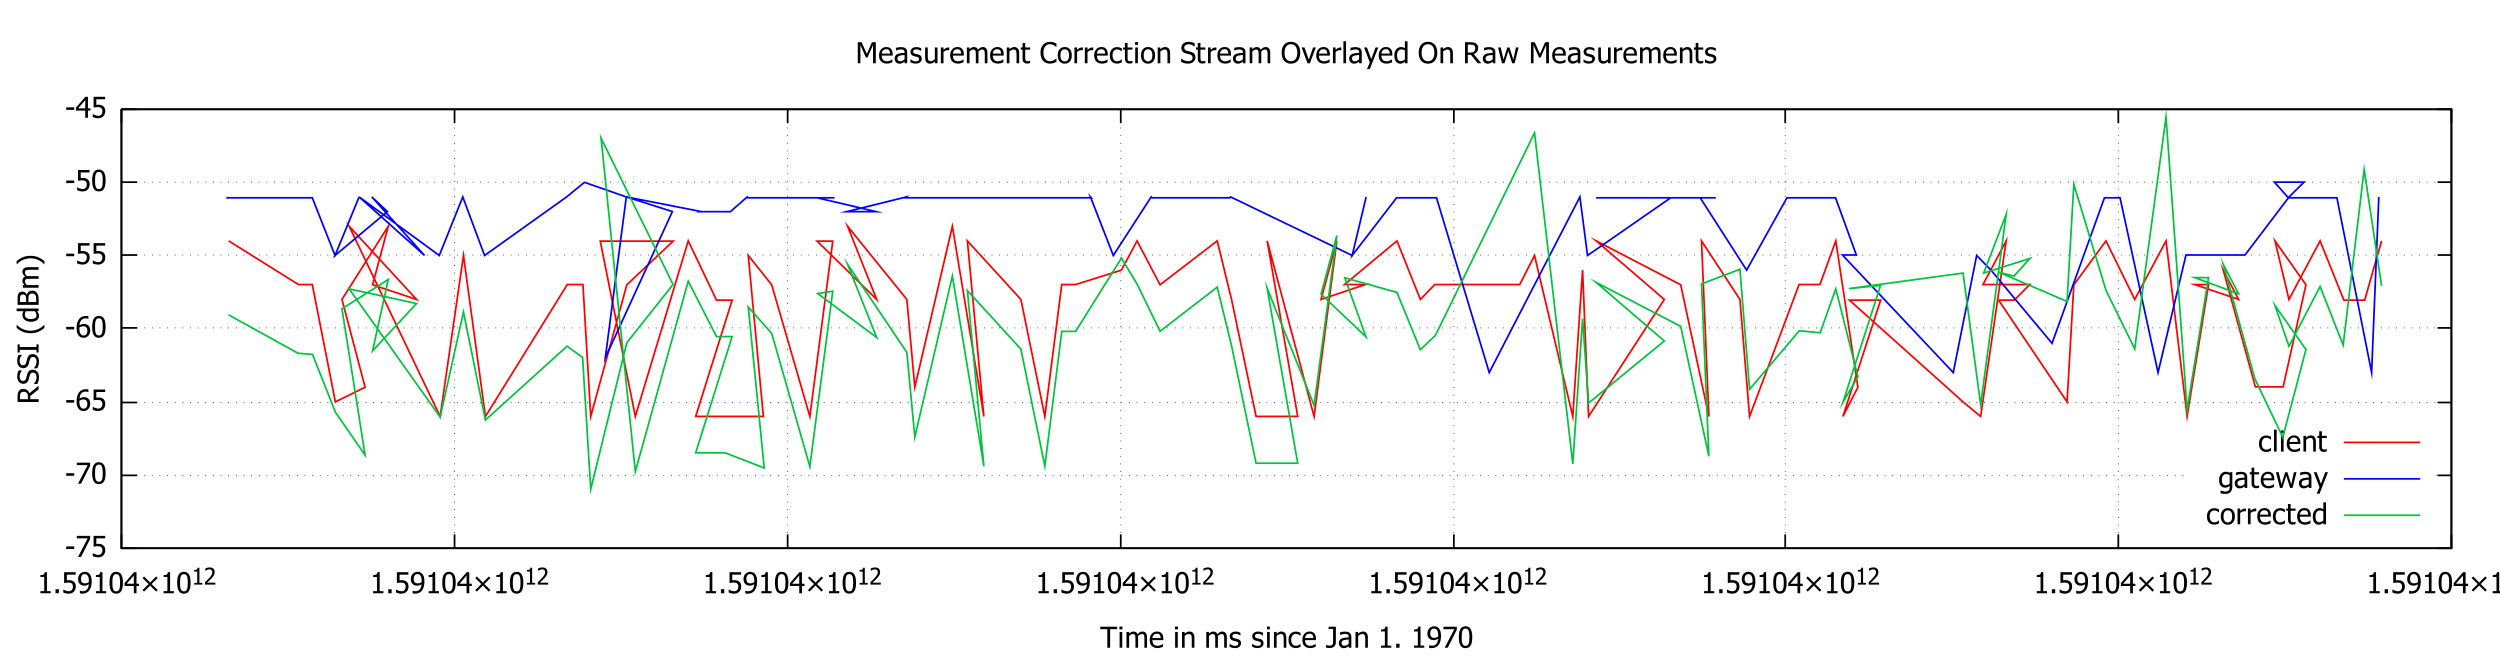 <?xml version="1.0" encoding="UTF-8"?>
<svg xmlns="http://www.w3.org/2000/svg" xmlns:xlink="http://www.w3.org/1999/xlink" width="1441pt" height="384pt" viewBox="0 0 1441 384" version="1.1">
<defs>
<g>
<symbol overflow="visible" id="glyph0-0">
<path style="stroke:none;" d="M 2.082 0 L 2.082 -12.5 L 14.582 -12.5 L 14.582 0 Z M 3.125 -1.043 L 13.543 -1.043 L 13.543 -11.457 L 3.125 -11.457 Z M 3.125 -1.043 "/>
</symbol>
<symbol overflow="visible" id="glyph0-1">
<path style="stroke:none;" d="M 5.32 -4.566 L 0.734 -4.566 L 0.734 -6.039 L 5.32 -6.039 Z M 5.32 -4.566 "/>
</symbol>
<symbol overflow="visible" id="glyph0-2">
<path style="stroke:none;" d="M 8.496 -10.305 L 3.254 0 L 1.523 0 L 7.07 -10.695 L 0.805 -10.695 L 0.805 -12.117 L 8.496 -12.117 Z M 8.496 -10.305 "/>
</symbol>
<symbol overflow="visible" id="glyph0-3">
<path style="stroke:none;" d="M 8.227 -3.859 C 8.227 -3.27 8.133 -2.727 7.945 -2.227 C 7.758 -1.727 7.496 -1.297 7.16 -0.938 C 6.816 -0.566 6.391 -0.273 5.887 -0.062 C 5.375 0.148 4.809 0.25 4.184 0.254 C 3.602 0.25 3.027 0.188 2.469 0.062 C 1.906 -0.066 1.422 -0.23 1.008 -0.441 L 1.008 -2.156 L 1.125 -2.156 C 1.246 -2.062 1.422 -1.957 1.66 -1.844 C 1.891 -1.723 2.148 -1.613 2.434 -1.516 C 2.75 -1.398 3.043 -1.309 3.312 -1.25 C 3.574 -1.184 3.875 -1.152 4.207 -1.156 C 4.531 -1.152 4.848 -1.211 5.16 -1.328 C 5.469 -1.441 5.734 -1.629 5.957 -1.895 C 6.156 -2.129 6.309 -2.41 6.414 -2.734 C 6.52 -3.051 6.574 -3.43 6.574 -3.867 C 6.574 -4.293 6.516 -4.645 6.398 -4.922 C 6.281 -5.199 6.109 -5.426 5.891 -5.605 C 5.656 -5.812 5.371 -5.957 5.031 -6.043 C 4.691 -6.121 4.312 -6.164 3.898 -6.168 C 3.453 -6.164 3.012 -6.129 2.57 -6.066 C 2.125 -5.996 1.77 -5.934 1.504 -5.875 L 1.504 -12.117 L 8.156 -12.117 L 8.156 -10.695 L 3.078 -10.695 L 3.078 -7.473 C 3.27 -7.488 3.461 -7.504 3.652 -7.52 C 3.84 -7.527 4.016 -7.535 4.176 -7.535 C 4.789 -7.535 5.312 -7.48 5.742 -7.379 C 6.172 -7.273 6.586 -7.074 6.984 -6.777 C 7.383 -6.473 7.688 -6.094 7.906 -5.641 C 8.117 -5.184 8.227 -4.59 8.227 -3.859 Z M 8.227 -3.859 "/>
</symbol>
<symbol overflow="visible" id="glyph0-4">
<path style="stroke:none;" d="M 8.422 -6.062 C 8.418 -3.887 8.102 -2.289 7.473 -1.273 C 6.84 -0.254 5.867 0.25 4.551 0.254 C 3.211 0.25 2.23 -0.266 1.609 -1.301 C 0.984 -2.336 0.672 -3.918 0.676 -6.047 C 0.672 -8.234 0.988 -9.832 1.621 -10.844 C 2.25 -11.855 3.227 -12.363 4.551 -12.363 C 5.883 -12.363 6.859 -11.836 7.484 -10.789 C 8.105 -9.738 8.418 -8.164 8.422 -6.062 Z M 6.34 -2.367 C 6.496 -2.766 6.605 -3.27 6.672 -3.887 C 6.734 -4.496 6.766 -5.223 6.77 -6.062 C 6.766 -6.891 6.734 -7.613 6.672 -8.227 C 6.605 -8.84 6.492 -9.348 6.332 -9.758 C 6.164 -10.164 5.941 -10.477 5.66 -10.695 C 5.375 -10.906 5.004 -11.016 4.551 -11.02 C 4.098 -11.016 3.727 -10.906 3.438 -10.695 C 3.145 -10.477 2.914 -10.16 2.75 -9.742 C 2.586 -9.324 2.477 -8.801 2.418 -8.176 C 2.355 -7.543 2.324 -6.836 2.328 -6.047 C 2.324 -5.199 2.352 -4.488 2.402 -3.922 C 2.453 -3.348 2.566 -2.84 2.742 -2.391 C 2.898 -1.973 3.121 -1.648 3.41 -1.426 C 3.699 -1.199 4.078 -1.09 4.551 -1.09 C 5 -1.09 5.371 -1.195 5.66 -1.41 C 5.949 -1.625 6.176 -1.945 6.34 -2.367 Z M 6.34 -2.367 "/>
</symbol>
<symbol overflow="visible" id="glyph0-5">
<path style="stroke:none;" d="M 8.555 -3.93 C 8.555 -3.305 8.449 -2.73 8.242 -2.203 C 8.035 -1.676 7.758 -1.234 7.414 -0.887 C 7.047 -0.508 6.641 -0.227 6.191 -0.035 C 5.738 0.156 5.242 0.25 4.703 0.254 C 4.152 0.25 3.656 0.16 3.211 -0.023 C 2.762 -0.207 2.367 -0.48 2.027 -0.848 C 1.605 -1.281 1.277 -1.867 1.043 -2.605 C 0.809 -3.34 0.691 -4.246 0.691 -5.32 C 0.691 -6.375 0.797 -7.324 1.016 -8.176 C 1.23 -9.02 1.566 -9.758 2.02 -10.391 C 2.453 -11 3.02 -11.48 3.719 -11.828 C 4.41 -12.168 5.215 -12.34 6.129 -12.344 C 6.398 -12.34 6.648 -12.328 6.883 -12.305 C 7.113 -12.277 7.32 -12.234 7.504 -12.176 L 7.504 -10.621 L 7.43 -10.621 C 7.281 -10.699 7.066 -10.773 6.793 -10.844 C 6.512 -10.91 6.219 -10.945 5.906 -10.945 C 4.898 -10.945 4.082 -10.602 3.461 -9.922 C 2.84 -9.238 2.473 -8.23 2.359 -6.895 C 2.742 -7.164 3.137 -7.371 3.547 -7.52 C 3.953 -7.66 4.398 -7.734 4.883 -7.738 C 5.352 -7.734 5.766 -7.688 6.121 -7.594 C 6.477 -7.5 6.848 -7.309 7.234 -7.023 C 7.676 -6.684 8.008 -6.258 8.227 -5.746 C 8.445 -5.227 8.555 -4.621 8.555 -3.93 Z M 6.902 -3.867 C 6.902 -4.363 6.836 -4.777 6.707 -5.117 C 6.574 -5.453 6.363 -5.742 6.07 -5.98 C 5.859 -6.152 5.617 -6.266 5.352 -6.324 C 5.078 -6.375 4.805 -6.402 4.523 -6.406 C 4.145 -6.402 3.773 -6.348 3.418 -6.234 C 3.059 -6.117 2.707 -5.949 2.359 -5.738 C 2.348 -5.613 2.34 -5.5 2.336 -5.391 C 2.328 -5.281 2.324 -5.141 2.328 -4.973 C 2.324 -4.129 2.406 -3.449 2.574 -2.938 C 2.738 -2.418 2.945 -2.027 3.191 -1.766 C 3.422 -1.508 3.66 -1.328 3.91 -1.227 C 4.152 -1.121 4.422 -1.07 4.711 -1.074 C 5.359 -1.07 5.887 -1.305 6.293 -1.773 C 6.699 -2.238 6.902 -2.938 6.902 -3.867 Z M 6.902 -3.867 "/>
</symbol>
<symbol overflow="visible" id="glyph0-6">
<path style="stroke:none;" d="M 8.684 -4.168 L 7.242 -4.168 L 7.242 0 L 5.68 0 L 5.68 -4.168 L 0.324 -4.168 L 0.324 -5.875 L 5.746 -12.117 L 7.242 -12.117 L 7.242 -5.469 L 8.684 -5.469 Z M 5.68 -5.469 L 5.68 -10.203 L 1.594 -5.469 Z M 5.68 -5.469 "/>
</symbol>
<symbol overflow="visible" id="glyph0-7">
<path style="stroke:none;" d=""/>
</symbol>
<symbol overflow="visible" id="glyph0-8">
<path style="stroke:none;" d="M 7.746 0 L 1.84 0 L 1.84 -1.238 L 4.035 -1.238 L 4.035 -9.359 L 1.84 -9.359 L 1.84 -10.465 C 2.668 -10.465 3.277 -10.582 3.676 -10.816 C 4.066 -11.051 4.289 -11.496 4.336 -12.156 L 5.598 -12.156 L 5.598 -1.238 L 7.746 -1.238 Z M 7.746 0 "/>
</symbol>
<symbol overflow="visible" id="glyph0-9">
<path style="stroke:none;" d="M 3.492 0 L 1.547 0 L 1.547 -2.32 L 3.492 -2.32 Z M 3.492 0 "/>
</symbol>
<symbol overflow="visible" id="glyph0-10">
<path style="stroke:none;" d="M 6.77 -7.137 C 6.766 -7.961 6.691 -8.633 6.543 -9.152 C 6.391 -9.668 6.184 -10.066 5.918 -10.352 C 5.676 -10.609 5.434 -10.789 5.191 -10.887 C 4.945 -10.984 4.676 -11.031 4.387 -11.035 C 3.719 -11.031 3.188 -10.793 2.789 -10.316 C 2.391 -9.836 2.191 -9.145 2.195 -8.242 C 2.191 -7.73 2.258 -7.309 2.391 -6.98 C 2.52 -6.645 2.73 -6.363 3.027 -6.129 C 3.23 -5.957 3.465 -5.844 3.727 -5.789 C 3.984 -5.73 4.262 -5.699 4.566 -5.703 C 4.91 -5.699 5.285 -5.762 5.688 -5.887 C 6.086 -6.008 6.438 -6.168 6.738 -6.371 C 6.742 -6.449 6.746 -6.559 6.758 -6.695 C 6.762 -6.824 6.766 -6.973 6.77 -7.137 Z M 0.547 -8.18 C 0.543 -8.801 0.645 -9.367 0.852 -9.887 C 1.051 -10.398 1.328 -10.844 1.684 -11.223 C 2.016 -11.574 2.426 -11.855 2.914 -12.059 C 3.398 -12.262 3.895 -12.363 4.395 -12.363 C 4.953 -12.363 5.457 -12.27 5.914 -12.082 C 6.363 -11.895 6.758 -11.621 7.09 -11.27 C 7.504 -10.824 7.824 -10.242 8.059 -9.52 C 8.285 -8.797 8.402 -7.887 8.406 -6.789 C 8.402 -5.781 8.289 -4.828 8.066 -3.934 C 7.84 -3.031 7.508 -2.289 7.07 -1.699 C 6.602 -1.07 6.043 -0.59 5.391 -0.262 C 4.734 0.07 3.926 0.234 2.969 0.234 C 2.75 0.234 2.52 0.223 2.277 0.199 C 2.031 0.176 1.805 0.129 1.594 0.066 L 1.594 -1.488 L 1.676 -1.488 C 1.809 -1.41 2.02 -1.336 2.309 -1.27 C 2.598 -1.195 2.891 -1.16 3.191 -1.164 C 4.25 -1.16 5.086 -1.508 5.695 -2.211 C 6.305 -2.906 6.648 -3.91 6.73 -5.215 C 6.293 -4.922 5.879 -4.707 5.488 -4.574 C 5.094 -4.438 4.668 -4.371 4.207 -4.371 C 3.754 -4.371 3.344 -4.418 2.977 -4.516 C 2.609 -4.613 2.238 -4.805 1.863 -5.086 C 1.426 -5.414 1.098 -5.832 0.879 -6.344 C 0.656 -6.848 0.543 -7.461 0.547 -8.18 Z M 0.547 -8.18 "/>
</symbol>
<symbol overflow="visible" id="glyph0-11">
<path style="stroke:none;" d="M 10.434 -1.84 L 9.531 -0.938 L 6.062 -4.434 L 2.598 -0.938 L 1.691 -1.84 L 5.191 -5.305 L 1.691 -8.773 L 2.598 -9.676 L 6.062 -6.176 L 9.531 -9.676 L 10.434 -8.773 L 6.934 -5.305 Z M 10.434 -1.84 "/>
</symbol>
<symbol overflow="visible" id="glyph0-12">
<path style="stroke:none;" d="M 4.062 0 L 4.062 -10.684 L -0.008 -10.684 L -0.008 -12.117 L 9.742 -12.117 L 9.742 -10.684 L 5.672 -10.684 L 5.672 0 Z M 4.062 0 "/>
</symbol>
<symbol overflow="visible" id="glyph0-13">
<path style="stroke:none;" d="M 2.668 0 L 1.141 0 L 1.141 -9.09 L 2.668 -9.09 Z M 2.773 -10.613 L 1.035 -10.613 L 1.035 -12.199 L 2.773 -12.199 Z M 2.773 -10.613 "/>
</symbol>
<symbol overflow="visible" id="glyph0-14">
<path style="stroke:none;" d="M 11.426 0 L 11.426 -5.258 C 11.426 -5.672 11.406 -6.059 11.375 -6.414 C 11.34 -6.77 11.273 -7.047 11.172 -7.25 C 11.062 -7.465 10.91 -7.625 10.711 -7.73 C 10.508 -7.832 10.234 -7.887 9.895 -7.887 C 9.578 -7.887 9.238 -7.789 8.879 -7.598 C 8.516 -7.402 8.145 -7.125 7.766 -6.762 C 7.766 -6.668 7.773 -6.559 7.785 -6.434 C 7.789 -6.305 7.793 -6.152 7.797 -5.98 L 7.797 0 L 6.266 0 L 6.266 -5.258 C 6.262 -5.672 6.246 -6.059 6.215 -6.414 C 6.18 -6.77 6.113 -7.047 6.016 -7.25 C 5.902 -7.465 5.746 -7.625 5.551 -7.73 C 5.348 -7.832 5.078 -7.887 4.734 -7.887 C 4.402 -7.887 4.055 -7.781 3.691 -7.574 C 3.328 -7.367 2.977 -7.105 2.637 -6.789 L 2.637 0 L 1.105 0 L 1.105 -9.09 L 2.637 -9.09 L 2.637 -8.082 C 3.035 -8.48 3.43 -8.793 3.828 -9.012 C 4.219 -9.23 4.652 -9.34 5.125 -9.344 C 5.66 -9.34 6.137 -9.219 6.555 -8.977 C 6.969 -8.73 7.285 -8.328 7.504 -7.773 C 7.961 -8.285 8.41 -8.676 8.852 -8.945 C 9.289 -9.207 9.766 -9.34 10.285 -9.344 C 10.672 -9.34 11.027 -9.277 11.352 -9.16 C 11.668 -9.035 11.949 -8.84 12.191 -8.57 C 12.434 -8.293 12.621 -7.949 12.758 -7.535 C 12.887 -7.121 12.953 -6.602 12.957 -5.98 L 12.957 0 Z M 11.426 0 "/>
</symbol>
<symbol overflow="visible" id="glyph0-15">
<path style="stroke:none;" d="M 5.055 0.211 C 3.605 0.211 2.48 -0.195 1.68 -1.012 C 0.879 -1.828 0.48 -2.988 0.48 -4.492 C 0.48 -5.973 0.867 -7.152 1.645 -8.027 C 2.418 -8.902 3.434 -9.34 4.688 -9.344 C 5.25 -9.34 5.746 -9.258 6.184 -9.098 C 6.613 -8.934 6.996 -8.68 7.324 -8.332 C 7.648 -7.984 7.895 -7.559 8.07 -7.059 C 8.242 -6.555 8.332 -5.941 8.332 -5.215 L 8.332 -4.387 L 2.035 -4.387 C 2.031 -3.328 2.297 -2.52 2.832 -1.961 C 3.359 -1.402 4.098 -1.125 5.039 -1.125 C 5.375 -1.125 5.703 -1.16 6.027 -1.238 C 6.348 -1.309 6.641 -1.406 6.902 -1.531 C 7.176 -1.652 7.406 -1.773 7.602 -1.891 C 7.789 -2.004 7.949 -2.113 8.074 -2.223 L 8.164 -2.223 L 8.164 -0.555 C 7.98 -0.48 7.758 -0.391 7.496 -0.289 C 7.227 -0.18 6.988 -0.098 6.777 -0.039 C 6.477 0.043 6.207 0.102 5.969 0.145 C 5.723 0.188 5.418 0.211 5.055 0.211 Z M 6.844 -5.559 C 6.832 -5.969 6.781 -6.324 6.695 -6.621 C 6.605 -6.918 6.48 -7.172 6.324 -7.383 C 6.141 -7.609 5.91 -7.781 5.633 -7.902 C 5.352 -8.02 5.008 -8.078 4.598 -8.082 C 4.188 -8.078 3.84 -8.02 3.559 -7.898 C 3.27 -7.773 3.012 -7.594 2.781 -7.363 C 2.551 -7.125 2.379 -6.859 2.262 -6.57 C 2.141 -6.277 2.062 -5.941 2.035 -5.559 Z M 6.844 -5.559 "/>
</symbol>
<symbol overflow="visible" id="glyph0-16">
<path style="stroke:none;" d="M 8.25 0 L 6.723 0 L 6.723 -5.176 C 6.719 -5.59 6.699 -5.98 6.66 -6.344 C 6.617 -6.703 6.539 -6.992 6.43 -7.211 C 6.301 -7.434 6.129 -7.602 5.906 -7.719 C 5.684 -7.828 5.379 -7.887 4.996 -7.887 C 4.613 -7.887 4.223 -7.785 3.82 -7.582 C 3.414 -7.379 3.02 -7.113 2.637 -6.789 L 2.637 0 L 1.105 0 L 1.105 -9.09 L 2.637 -9.09 L 2.637 -8.082 C 3.09 -8.484 3.539 -8.797 3.988 -9.016 C 4.43 -9.23 4.898 -9.34 5.395 -9.344 C 6.289 -9.34 6.988 -9.047 7.492 -8.461 C 7.996 -7.871 8.25 -7.016 8.25 -5.898 Z M 8.25 0 "/>
</symbol>
<symbol overflow="visible" id="glyph0-17">
<path style="stroke:none;" d="M 3.566 0.219 C 2.953 0.215 2.383 0.137 1.859 -0.023 C 1.328 -0.188 0.891 -0.359 0.547 -0.547 L 0.547 -2.262 L 0.625 -2.262 C 0.754 -2.16 0.906 -2.047 1.086 -1.922 C 1.258 -1.797 1.492 -1.664 1.789 -1.531 C 2.047 -1.406 2.336 -1.301 2.648 -1.211 C 2.961 -1.117 3.285 -1.07 3.621 -1.074 C 3.863 -1.07 4.121 -1.102 4.402 -1.16 C 4.676 -1.215 4.883 -1.285 5.02 -1.375 C 5.207 -1.496 5.344 -1.629 5.43 -1.773 C 5.512 -1.91 5.555 -2.121 5.559 -2.41 C 5.555 -2.77 5.457 -3.043 5.262 -3.23 C 5.062 -3.41 4.711 -3.566 4.207 -3.695 C 4.012 -3.742 3.754 -3.801 3.441 -3.867 C 3.121 -3.93 2.832 -4 2.57 -4.078 C 1.875 -4.277 1.371 -4.586 1.059 -5.008 C 0.742 -5.426 0.586 -5.934 0.586 -6.535 C 0.586 -7.352 0.895 -8.02 1.512 -8.535 C 2.129 -9.047 2.949 -9.305 3.98 -9.309 C 4.48 -9.305 4.988 -9.242 5.5 -9.121 C 6.008 -8.996 6.438 -8.84 6.789 -8.652 L 6.789 -7.016 L 6.707 -7.016 C 6.312 -7.32 5.875 -7.566 5.398 -7.746 C 4.914 -7.926 4.43 -8.016 3.945 -8.016 C 3.438 -8.016 3.012 -7.91 2.668 -7.699 C 2.316 -7.488 2.145 -7.168 2.148 -6.738 C 2.145 -6.355 2.246 -6.07 2.457 -5.887 C 2.66 -5.695 2.992 -5.543 3.449 -5.43 C 3.676 -5.367 3.93 -5.309 4.211 -5.254 C 4.488 -5.195 4.781 -5.129 5.094 -5.055 C 5.762 -4.883 6.27 -4.602 6.609 -4.215 C 6.949 -3.82 7.117 -3.289 7.121 -2.621 C 7.117 -2.227 7.039 -1.855 6.887 -1.508 C 6.73 -1.156 6.508 -0.859 6.211 -0.609 C 5.883 -0.336 5.512 -0.133 5.105 0.008 C 4.691 0.145 4.18 0.215 3.566 0.219 Z M 3.566 0.219 "/>
</symbol>
<symbol overflow="visible" id="glyph0-18">
<path style="stroke:none;" d="M 4.719 0.203 C 4.094 0.199 3.523 0.105 3.004 -0.086 C 2.48 -0.277 2.031 -0.57 1.66 -0.961 C 1.281 -1.352 0.992 -1.844 0.789 -2.438 C 0.582 -3.031 0.48 -3.727 0.48 -4.531 C 0.48 -5.328 0.586 -6.02 0.801 -6.602 C 1.016 -7.18 1.301 -7.668 1.66 -8.066 C 2.012 -8.461 2.457 -8.766 2.996 -8.98 C 3.527 -9.191 4.102 -9.297 4.719 -9.301 C 5.215 -9.297 5.699 -9.227 6.164 -9.09 C 6.625 -8.945 7.039 -8.785 7.406 -8.602 L 7.406 -6.887 L 7.316 -6.887 C 7.203 -6.973 7.062 -7.078 6.895 -7.203 C 6.723 -7.32 6.516 -7.445 6.273 -7.57 C 6.059 -7.676 5.809 -7.77 5.523 -7.852 C 5.234 -7.934 4.957 -7.973 4.695 -7.977 C 3.898 -7.973 3.262 -7.672 2.785 -7.074 C 2.301 -6.473 2.062 -5.625 2.066 -4.531 C 2.062 -3.453 2.293 -2.617 2.762 -2.023 C 3.223 -1.422 3.867 -1.125 4.695 -1.125 C 5.191 -1.125 5.668 -1.227 6.121 -1.434 C 6.57 -1.637 6.969 -1.902 7.316 -2.23 L 7.406 -2.23 L 7.406 -0.512 C 7.254 -0.438 7.062 -0.352 6.836 -0.254 C 6.605 -0.152 6.398 -0.078 6.219 -0.031 C 5.953 0.047 5.719 0.102 5.516 0.141 C 5.305 0.18 5.039 0.199 4.719 0.203 Z M 4.719 0.203 "/>
</symbol>
<symbol overflow="visible" id="glyph0-19">
<path style="stroke:none;" d="M 5.793 -3.148 C 5.789 -2.082 5.465 -1.266 4.82 -0.691 C 4.168 -0.117 3.301 0.168 2.215 0.172 C 1.953 0.168 1.602 0.145 1.168 0.102 C 0.727 0.051 0.363 0 0.074 -0.066 L 0.074 -1.602 L 0.164 -1.602 C 0.383 -1.523 0.656 -1.441 0.988 -1.348 C 1.312 -1.254 1.648 -1.207 1.992 -1.211 C 2.492 -1.207 2.887 -1.266 3.184 -1.383 C 3.477 -1.496 3.695 -1.656 3.84 -1.871 C 3.984 -2.082 4.078 -2.348 4.121 -2.668 C 4.16 -2.98 4.184 -3.348 4.184 -3.762 L 4.184 -10.832 L 1.621 -10.832 L 1.621 -12.117 L 5.793 -12.117 Z M 5.793 -3.148 "/>
</symbol>
<symbol overflow="visible" id="glyph0-20">
<path style="stroke:none;" d="M 6.184 -2.238 L 6.184 -4.762 C 5.816 -4.727 5.359 -4.68 4.805 -4.625 C 4.25 -4.562 3.801 -4.484 3.457 -4.387 C 3.051 -4.258 2.715 -4.066 2.449 -3.812 C 2.184 -3.551 2.051 -3.191 2.051 -2.734 C 2.051 -2.211 2.195 -1.816 2.488 -1.555 C 2.781 -1.285 3.211 -1.152 3.777 -1.156 C 4.258 -1.152 4.695 -1.258 5.086 -1.469 C 5.477 -1.676 5.84 -1.934 6.184 -2.238 Z M 6.184 -0.969 C 6.055 -0.875 5.891 -0.746 5.684 -0.582 C 5.473 -0.41 5.27 -0.281 5.078 -0.188 C 4.805 -0.047 4.543 0.059 4.293 0.137 C 4.039 0.211 3.684 0.25 3.23 0.254 C 2.852 0.25 2.496 0.18 2.164 0.039 C 1.824 -0.102 1.531 -0.297 1.277 -0.555 C 1.031 -0.801 0.836 -1.109 0.691 -1.477 C 0.543 -1.844 0.469 -2.23 0.473 -2.637 C 0.469 -3.266 0.602 -3.801 0.871 -4.242 C 1.133 -4.684 1.555 -5.035 2.133 -5.297 C 2.641 -5.531 3.242 -5.691 3.938 -5.781 C 4.633 -5.871 5.379 -5.938 6.184 -5.98 L 6.184 -6.273 C 6.18 -6.629 6.125 -6.918 6.02 -7.141 C 5.91 -7.359 5.762 -7.527 5.566 -7.648 C 5.371 -7.77 5.129 -7.855 4.848 -7.898 C 4.562 -7.938 4.273 -7.957 3.98 -7.961 C 3.621 -7.957 3.207 -7.902 2.734 -7.801 C 2.254 -7.691 1.777 -7.539 1.301 -7.34 L 1.211 -7.34 L 1.211 -8.895 C 1.492 -8.973 1.898 -9.059 2.426 -9.16 C 2.949 -9.254 3.469 -9.305 3.988 -9.309 C 4.609 -9.305 5.137 -9.254 5.566 -9.16 C 5.996 -9.059 6.379 -8.883 6.723 -8.633 C 7.051 -8.383 7.297 -8.062 7.461 -7.664 C 7.621 -7.266 7.703 -6.781 7.707 -6.219 L 7.707 0 L 6.184 0 Z M 6.184 -0.969 "/>
</symbol>
<symbol overflow="visible" id="glyph0-21">
<path style="stroke:none;" d="M 11.613 0 L 10 0 L 10 -10.441 L 6.844 -3.336 L 5.867 -3.336 L 2.734 -10.441 L 2.734 0 L 1.23 0 L 1.23 -12.117 L 3.426 -12.117 L 6.453 -5.371 L 9.375 -12.117 L 11.613 -12.117 Z M 11.613 0 "/>
</symbol>
<symbol overflow="visible" id="glyph0-22">
<path style="stroke:none;" d="M 8.188 0 L 6.656 0 L 6.656 -1.008 C 6.184 -0.594 5.734 -0.277 5.312 -0.066 C 4.887 0.148 4.414 0.25 3.898 0.254 C 3.5 0.25 3.129 0.188 2.777 0.059 C 2.426 -0.07 2.121 -0.277 1.863 -0.562 C 1.602 -0.844 1.398 -1.195 1.258 -1.625 C 1.113 -2.051 1.043 -2.574 1.043 -3.191 L 1.043 -9.09 L 2.57 -9.09 L 2.57 -3.914 C 2.566 -3.43 2.582 -3.027 2.621 -2.715 C 2.652 -2.395 2.734 -2.117 2.863 -1.879 C 2.984 -1.645 3.152 -1.473 3.371 -1.367 C 3.582 -1.254 3.891 -1.199 4.297 -1.203 C 4.668 -1.199 5.066 -1.305 5.492 -1.52 C 5.914 -1.73 6.305 -1.992 6.656 -2.305 L 6.656 -9.09 L 8.188 -9.09 Z M 8.188 0 "/>
</symbol>
<symbol overflow="visible" id="glyph0-23">
<path style="stroke:none;" d="M 5.926 -7.445 L 5.844 -7.445 C 5.727 -7.477 5.605 -7.496 5.48 -7.508 C 5.348 -7.512 5.195 -7.516 5.02 -7.52 C 4.605 -7.516 4.195 -7.426 3.793 -7.25 C 3.383 -7.07 3 -6.805 2.637 -6.453 L 2.637 0 L 1.105 0 L 1.105 -9.09 L 2.637 -9.09 L 2.637 -7.738 C 3.195 -8.23 3.68 -8.578 4.098 -8.785 C 4.508 -8.984 4.91 -9.086 5.305 -9.09 C 5.461 -9.086 5.582 -9.082 5.66 -9.078 C 5.738 -9.066 5.824 -9.055 5.926 -9.043 Z M 5.926 -7.445 "/>
</symbol>
<symbol overflow="visible" id="glyph0-24">
<path style="stroke:none;" d="M 3.859 0.18 C 3.02 0.176 2.367 -0.059 1.902 -0.531 C 1.434 -1.004 1.199 -1.754 1.203 -2.781 L 1.203 -7.82 L 0.172 -7.82 L 0.172 -9.09 L 1.203 -9.09 L 1.203 -11.703 L 2.734 -11.703 L 2.734 -9.09 L 5.551 -9.09 L 5.551 -7.82 L 2.734 -7.82 L 2.734 -3.5 C 2.73 -3.035 2.738 -2.68 2.758 -2.434 C 2.77 -2.18 2.832 -1.949 2.945 -1.734 C 3.035 -1.543 3.184 -1.398 3.395 -1.305 C 3.598 -1.207 3.879 -1.16 4.23 -1.164 C 4.48 -1.16 4.719 -1.195 4.953 -1.273 C 5.184 -1.344 5.355 -1.406 5.461 -1.457 L 5.551 -1.457 L 5.551 -0.082 C 5.258 -0.004 4.965 0.059 4.672 0.109 C 4.375 0.152 4.105 0.176 3.859 0.18 Z M 3.859 0.18 "/>
</symbol>
<symbol overflow="visible" id="glyph0-25">
<path style="stroke:none;" d="M 5.965 0.219 C 5.172 0.215 4.441 0.086 3.777 -0.18 C 3.109 -0.441 2.535 -0.836 2.059 -1.367 C 1.574 -1.891 1.203 -2.547 0.938 -3.336 C 0.672 -4.117 0.539 -5.023 0.539 -6.047 C 0.539 -7.062 0.664 -7.945 0.922 -8.699 C 1.176 -9.453 1.555 -10.109 2.051 -10.668 C 2.531 -11.211 3.102 -11.625 3.766 -11.91 C 4.426 -12.191 5.168 -12.332 5.988 -12.336 C 6.395 -12.332 6.773 -12.305 7.133 -12.246 C 7.484 -12.184 7.816 -12.105 8.121 -12.02 C 8.379 -11.934 8.645 -11.832 8.922 -11.715 C 9.195 -11.59 9.465 -11.457 9.734 -11.312 L 9.734 -9.367 L 9.602 -9.367 C 9.457 -9.496 9.273 -9.652 9.055 -9.84 C 8.828 -10.02 8.559 -10.203 8.242 -10.383 C 7.934 -10.551 7.598 -10.688 7.234 -10.797 C 6.871 -10.902 6.449 -10.957 5.973 -10.961 C 5.453 -10.957 4.965 -10.852 4.508 -10.645 C 4.043 -10.43 3.641 -10.117 3.297 -9.707 C 2.949 -9.293 2.684 -8.773 2.496 -8.152 C 2.309 -7.527 2.215 -6.828 2.215 -6.047 C 2.215 -5.215 2.312 -4.5 2.516 -3.902 C 2.711 -3.301 2.984 -2.793 3.336 -2.383 C 3.668 -1.98 4.066 -1.68 4.523 -1.477 C 4.977 -1.273 5.457 -1.172 5.973 -1.172 C 6.434 -1.172 6.867 -1.227 7.266 -1.344 C 7.664 -1.453 8.016 -1.598 8.324 -1.773 C 8.621 -1.941 8.879 -2.113 9.098 -2.289 C 9.312 -2.465 9.484 -2.617 9.609 -2.742 L 9.734 -2.742 L 9.734 -0.82 C 9.465 -0.695 9.215 -0.574 8.98 -0.461 C 8.742 -0.348 8.457 -0.238 8.121 -0.129 C 7.77 -0.02 7.441 0.066 7.141 0.129 C 6.84 0.188 6.449 0.215 5.965 0.219 Z M 5.965 0.219 "/>
</symbol>
<symbol overflow="visible" id="glyph0-26">
<path style="stroke:none;" d="M 8.586 -4.539 C 8.582 -3.008 8.215 -1.828 7.477 -0.996 C 6.738 -0.164 5.754 0.25 4.531 0.254 C 3.266 0.25 2.273 -0.176 1.551 -1.035 C 0.824 -1.895 0.461 -3.062 0.465 -4.539 C 0.461 -6.059 0.836 -7.238 1.582 -8.082 C 2.328 -8.918 3.309 -9.34 4.531 -9.344 C 5.754 -9.34 6.738 -8.922 7.477 -8.086 C 8.215 -7.246 8.582 -6.062 8.586 -4.539 Z M 7.008 -4.539 C 7.008 -5.715 6.793 -6.59 6.363 -7.164 C 5.934 -7.734 5.32 -8.02 4.531 -8.023 C 3.73 -8.02 3.117 -7.734 2.688 -7.164 C 2.254 -6.59 2.039 -5.715 2.043 -4.539 C 2.039 -3.398 2.254 -2.535 2.688 -1.949 C 3.117 -1.359 3.73 -1.066 4.531 -1.066 C 5.312 -1.066 5.922 -1.355 6.359 -1.934 C 6.789 -2.512 7.008 -3.379 7.008 -4.539 Z M 7.008 -4.539 "/>
</symbol>
<symbol overflow="visible" id="glyph0-27">
<path style="stroke:none;" d="M 4.605 0.219 C 3.727 0.215 2.977 0.129 2.363 -0.051 C 1.746 -0.23 1.168 -0.453 0.625 -0.723 L 0.625 -2.742 L 0.742 -2.742 C 1.27 -2.242 1.871 -1.855 2.547 -1.582 C 3.215 -1.309 3.863 -1.172 4.492 -1.172 C 5.379 -1.172 6.051 -1.355 6.512 -1.727 C 6.965 -2.098 7.195 -2.59 7.195 -3.199 C 7.195 -3.68 7.074 -4.07 6.836 -4.379 C 6.594 -4.68 6.215 -4.906 5.695 -5.055 C 5.32 -5.16 4.977 -5.25 4.672 -5.32 C 4.359 -5.391 3.973 -5.484 3.508 -5.605 C 3.09 -5.711 2.715 -5.848 2.383 -6.02 C 2.051 -6.184 1.758 -6.406 1.504 -6.68 C 1.254 -6.945 1.059 -7.258 0.922 -7.621 C 0.781 -7.98 0.715 -8.398 0.715 -8.871 C 0.715 -9.852 1.098 -10.672 1.863 -11.34 C 2.629 -12 3.605 -12.332 4.793 -12.336 C 5.473 -12.332 6.113 -12.266 6.719 -12.133 C 7.32 -11.996 7.879 -11.805 8.398 -11.555 L 8.398 -9.629 L 8.277 -9.629 C 7.891 -9.977 7.395 -10.285 6.793 -10.551 C 6.188 -10.812 5.559 -10.945 4.898 -10.945 C 4.148 -10.945 3.543 -10.77 3.082 -10.418 C 2.621 -10.066 2.391 -9.605 2.391 -9.043 C 2.391 -8.523 2.523 -8.113 2.797 -7.812 C 3.066 -7.504 3.461 -7.281 3.98 -7.145 C 4.316 -7.051 4.734 -6.949 5.23 -6.832 C 5.723 -6.715 6.133 -6.605 6.461 -6.512 C 7.293 -6.254 7.902 -5.871 8.293 -5.355 C 8.676 -4.84 8.871 -4.203 8.871 -3.449 C 8.871 -2.977 8.773 -2.512 8.582 -2.051 C 8.387 -1.59 8.117 -1.199 7.773 -0.879 C 7.379 -0.527 6.938 -0.254 6.449 -0.066 C 5.953 0.125 5.34 0.215 4.605 0.219 Z M 4.605 0.219 "/>
</symbol>
<symbol overflow="visible" id="glyph0-28">
<path style="stroke:none;" d="M 9.797 -10.727 C 10.258 -10.191 10.613 -9.531 10.871 -8.75 C 11.121 -7.961 11.25 -7.062 11.254 -6.055 C 11.25 -5.07 11.125 -4.184 10.879 -3.395 C 10.629 -2.598 10.27 -1.934 9.797 -1.398 C 9.305 -0.832 8.727 -0.414 8.07 -0.148 C 7.406 0.121 6.68 0.25 5.891 0.254 C 5.07 0.25 4.336 0.117 3.68 -0.16 C 3.023 -0.434 2.457 -0.848 1.984 -1.398 C 1.516 -1.934 1.156 -2.598 0.91 -3.387 C 0.66 -4.172 0.539 -5.059 0.539 -6.055 C 0.539 -7.07 0.664 -7.965 0.914 -8.738 C 1.164 -9.504 1.523 -10.168 1.992 -10.727 C 2.461 -11.262 3.023 -11.668 3.684 -11.949 C 4.34 -12.227 5.074 -12.367 5.891 -12.371 C 6.711 -12.367 7.457 -12.223 8.121 -11.938 C 8.781 -11.648 9.34 -11.246 9.797 -10.727 Z M 9.578 -6.055 C 9.574 -6.852 9.488 -7.562 9.316 -8.184 C 9.145 -8.801 8.898 -9.316 8.586 -9.727 C 8.262 -10.141 7.875 -10.453 7.426 -10.664 C 6.969 -10.871 6.461 -10.973 5.898 -10.977 C 5.309 -10.973 4.797 -10.871 4.363 -10.672 C 3.926 -10.465 3.539 -10.152 3.207 -9.727 C 2.883 -9.312 2.637 -8.793 2.469 -8.168 C 2.297 -7.543 2.215 -6.836 2.215 -6.055 C 2.215 -4.461 2.547 -3.246 3.215 -2.406 C 3.879 -1.559 4.773 -1.137 5.898 -1.141 C 7.02 -1.137 7.914 -1.559 8.582 -2.406 C 9.242 -3.246 9.574 -4.461 9.578 -6.055 Z M 9.578 -6.055 "/>
</symbol>
<symbol overflow="visible" id="glyph0-29">
<path style="stroke:none;" d="M 8.25 -9.09 L 4.824 0 L 3.449 0 L 0.047 -9.09 L 1.699 -9.09 L 4.191 -2.074 L 6.656 -9.09 Z M 8.25 -9.09 "/>
</symbol>
<symbol overflow="visible" id="glyph0-30">
<path style="stroke:none;" d="M 2.668 0 L 1.141 0 L 1.141 -12.664 L 2.668 -12.664 Z M 2.668 0 "/>
</symbol>
<symbol overflow="visible" id="glyph0-31">
<path style="stroke:none;" d="M 8.25 -9.09 L 3.359 3.352 L 1.727 3.352 L 3.352 -0.441 L 0.047 -9.09 L 1.699 -9.09 L 4.184 -2.359 L 6.656 -9.09 Z M 8.25 -9.09 "/>
</symbol>
<symbol overflow="visible" id="glyph0-32">
<path style="stroke:none;" d="M 8.105 0 L 6.574 0 L 6.574 -0.93 C 6.336 -0.723 6.129 -0.555 5.957 -0.43 C 5.781 -0.297 5.578 -0.18 5.348 -0.074 C 5.125 0.031 4.898 0.109 4.668 0.168 C 4.434 0.223 4.164 0.25 3.859 0.254 C 3.363 0.25 2.906 0.152 2.484 -0.055 C 2.062 -0.258 1.703 -0.562 1.414 -0.961 C 1.113 -1.359 0.883 -1.852 0.723 -2.445 C 0.559 -3.031 0.48 -3.711 0.48 -4.477 C 0.48 -5.273 0.582 -5.961 0.789 -6.547 C 0.992 -7.125 1.277 -7.637 1.645 -8.074 C 1.973 -8.469 2.371 -8.777 2.844 -9.004 C 3.309 -9.227 3.801 -9.34 4.32 -9.344 C 4.773 -9.34 5.172 -9.289 5.508 -9.191 C 5.844 -9.09 6.199 -8.934 6.574 -8.723 L 6.574 -12.664 L 8.105 -12.664 Z M 6.574 -2.215 L 6.574 -7.453 C 6.195 -7.637 5.855 -7.762 5.555 -7.836 C 5.25 -7.902 4.922 -7.938 4.574 -7.941 C 3.785 -7.938 3.168 -7.645 2.727 -7.059 C 2.277 -6.469 2.055 -5.617 2.059 -4.508 C 2.055 -3.438 2.227 -2.621 2.57 -2.055 C 2.91 -1.484 3.457 -1.199 4.215 -1.203 C 4.613 -1.199 5.02 -1.293 5.426 -1.477 C 5.832 -1.656 6.215 -1.902 6.574 -2.215 Z M 6.574 -2.215 "/>
</symbol>
<symbol overflow="visible" id="glyph0-33">
<path style="stroke:none;" d="M 10.613 0 L 8.52 0 L 4.68 -4.816 L 2.84 -4.816 L 2.84 0 L 1.23 0 L 1.23 -12.117 L 4.355 -12.117 C 5.043 -12.117 5.625 -12.078 6.098 -12.004 C 6.566 -11.926 7.012 -11.75 7.438 -11.477 C 7.859 -11.199 8.195 -10.848 8.441 -10.422 C 8.688 -9.992 8.812 -9.461 8.812 -8.828 C 8.812 -7.938 8.586 -7.195 8.137 -6.598 C 7.684 -6 7.07 -5.559 6.301 -5.273 Z M 7.129 -8.707 C 7.125 -9.059 7.062 -9.371 6.941 -9.648 C 6.812 -9.918 6.621 -10.141 6.363 -10.32 C 6.137 -10.469 5.871 -10.578 5.566 -10.641 C 5.262 -10.703 4.883 -10.734 4.434 -10.734 L 2.84 -10.734 L 2.84 -6.16 L 4.258 -6.16 C 4.715 -6.156 5.129 -6.199 5.5 -6.281 C 5.867 -6.363 6.184 -6.531 6.445 -6.789 C 6.68 -7.012 6.852 -7.281 6.961 -7.602 C 7.07 -7.914 7.125 -8.285 7.129 -8.707 Z M 7.129 -8.707 "/>
</symbol>
<symbol overflow="visible" id="glyph0-34">
<path style="stroke:none;" d="M 12.125 -9.09 L 9.824 0 L 8.406 0 L 6.184 -7.008 L 3.98 0 L 2.57 0 L 0.246 -9.09 L 1.84 -9.09 L 3.441 -2.051 L 5.598 -9.09 L 6.859 -9.09 L 9.074 -2.051 L 10.586 -9.09 Z M 12.125 -9.09 "/>
</symbol>
<symbol overflow="visible" id="glyph0-35">
<path style="stroke:none;" d="M 6.574 -2.465 L 6.574 -7.453 C 6.195 -7.637 5.844 -7.766 5.523 -7.848 C 5.199 -7.926 4.879 -7.969 4.559 -7.969 C 3.781 -7.969 3.168 -7.684 2.727 -7.113 C 2.277 -6.543 2.055 -5.727 2.059 -4.664 C 2.055 -3.652 2.227 -2.883 2.566 -2.359 C 2.906 -1.832 3.453 -1.57 4.215 -1.57 C 4.605 -1.57 5.016 -1.648 5.438 -1.805 C 5.859 -1.961 6.238 -2.18 6.574 -2.465 Z M 1.434 1.457 C 1.531 1.5 1.684 1.559 1.887 1.633 C 2.086 1.703 2.312 1.773 2.57 1.84 C 2.852 1.91 3.113 1.965 3.352 2.008 C 3.59 2.051 3.848 2.074 4.133 2.074 C 4.602 2.074 5.004 2.012 5.336 1.887 C 5.66 1.762 5.914 1.586 6.102 1.367 C 6.273 1.141 6.398 0.883 6.469 0.594 C 6.539 0.297 6.574 -0.031 6.574 -0.406 L 6.574 -1.203 C 6.16 -0.844 5.754 -0.582 5.363 -0.41 C 4.965 -0.238 4.469 -0.152 3.875 -0.156 C 2.836 -0.152 2.012 -0.535 1.398 -1.309 C 0.785 -2.074 0.48 -3.184 0.48 -4.629 C 0.48 -5.383 0.586 -6.051 0.797 -6.637 C 1.008 -7.219 1.293 -7.715 1.652 -8.121 C 1.992 -8.512 2.395 -8.812 2.863 -9.023 C 3.328 -9.234 3.812 -9.34 4.312 -9.344 C 4.781 -9.34 5.188 -9.285 5.535 -9.176 C 5.879 -9.062 6.227 -8.902 6.574 -8.699 L 6.664 -9.09 L 8.105 -9.09 L 8.105 -1.035 C 8.102 0.508 7.766 1.637 7.094 2.359 C 6.418 3.078 5.391 3.438 4.012 3.441 C 3.562 3.438 3.109 3.402 2.648 3.336 C 2.184 3.262 1.75 3.168 1.352 3.051 L 1.352 1.457 Z M 1.434 1.457 "/>
</symbol>
<symbol overflow="visible" id="glyph1-0">
<path style="stroke:none;" d="M 1.668 0 L 1.668 -10 L 11.668 -10 L 11.668 0 Z M 2.5 -0.832 L 10.832 -0.832 L 10.832 -9.168 L 2.5 -9.168 Z M 2.5 -0.832 "/>
</symbol>
<symbol overflow="visible" id="glyph1-1">
<path style="stroke:none;" d="M 6.199 0 L 1.473 0 L 1.473 -0.988 L 3.23 -0.988 L 3.23 -7.488 L 1.473 -7.488 L 1.473 -8.371 C 2.133 -8.367 2.621 -8.461 2.938 -8.652 C 3.25 -8.84 3.43 -9.199 3.469 -9.727 L 4.48 -9.727 L 4.48 -0.988 L 6.199 -0.988 Z M 6.199 0 "/>
</symbol>
<symbol overflow="visible" id="glyph1-2">
<path style="stroke:none;" d="M 6.691 0 L 0.711 0 L 0.711 -1.359 C 1.137 -1.766 1.543 -2.156 1.926 -2.531 C 2.305 -2.906 2.68 -3.293 3.047 -3.699 C 3.781 -4.504 4.281 -5.152 4.555 -5.645 C 4.82 -6.129 4.957 -6.637 4.961 -7.16 C 4.957 -7.43 4.914 -7.664 4.832 -7.871 C 4.746 -8.07 4.629 -8.242 4.484 -8.379 C 4.328 -8.508 4.152 -8.605 3.957 -8.672 C 3.754 -8.734 3.535 -8.766 3.301 -8.77 C 3.066 -8.766 2.836 -8.734 2.602 -8.68 C 2.363 -8.617 2.137 -8.547 1.922 -8.465 C 1.738 -8.387 1.562 -8.297 1.395 -8.195 C 1.223 -8.09 1.086 -8 0.984 -7.93 L 0.91 -7.93 L 0.91 -9.309 C 1.176 -9.441 1.551 -9.574 2.035 -9.703 C 2.512 -9.828 2.969 -9.891 3.398 -9.895 C 4.301 -9.891 5.008 -9.652 5.52 -9.176 C 6.031 -8.695 6.285 -8.043 6.289 -7.227 C 6.285 -6.844 6.242 -6.496 6.156 -6.176 C 6.066 -5.855 5.945 -5.559 5.789 -5.285 C 5.625 -5.004 5.43 -4.723 5.207 -4.445 C 4.98 -4.168 4.742 -3.895 4.492 -3.625 C 4.082 -3.18 3.625 -2.719 3.125 -2.246 C 2.621 -1.766 2.223 -1.391 1.926 -1.113 L 6.691 -1.113 Z M 6.691 0 "/>
</symbol>
<symbol overflow="visible" id="glyph2-0">
<path style="stroke:none;" d="M 0 -2.082 L -12.5 -2.082 L -12.5 -14.582 L 0 -14.582 Z M -1.043 -3.125 L -1.043 -13.543 L -11.457 -13.543 L -11.457 -3.125 Z M -1.043 -3.125 "/>
</symbol>
<symbol overflow="visible" id="glyph2-1">
<path style="stroke:none;" d="M 0 -10.613 L 0 -8.52 L -4.816 -4.68 L -4.816 -2.84 L 0 -2.84 L 0 -1.23 L -12.117 -1.23 L -12.117 -4.355 C -12.117 -5.043 -12.078 -5.625 -12.004 -6.098 C -11.926 -6.566 -11.75 -7.012 -11.477 -7.438 C -11.199 -7.859 -10.848 -8.195 -10.422 -8.441 C -9.992 -8.688 -9.461 -8.812 -8.828 -8.812 C -7.938 -8.812 -7.195 -8.586 -6.598 -8.137 C -6 -7.684 -5.559 -7.07 -5.273 -6.297 Z M -8.707 -7.129 C -9.059 -7.125 -9.371 -7.062 -9.648 -6.941 C -9.918 -6.812 -10.141 -6.621 -10.32 -6.363 C -10.469 -6.137 -10.578 -5.871 -10.641 -5.566 C -10.703 -5.262 -10.734 -4.883 -10.734 -4.434 L -10.734 -2.84 L -6.16 -2.84 L -6.16 -4.258 C -6.156 -4.715 -6.199 -5.129 -6.281 -5.5 C -6.363 -5.867 -6.531 -6.184 -6.789 -6.445 C -7.012 -6.68 -7.281 -6.852 -7.602 -6.961 C -7.914 -7.07 -8.285 -7.125 -8.707 -7.129 Z M -8.707 -7.129 "/>
</symbol>
<symbol overflow="visible" id="glyph2-2">
<path style="stroke:none;" d="M 0.219 -4.605 C 0.215 -3.727 0.129 -2.977 -0.051 -2.363 C -0.23 -1.746 -0.453 -1.168 -0.723 -0.625 L -2.742 -0.625 L -2.742 -0.742 C -2.242 -1.27 -1.855 -1.871 -1.582 -2.547 C -1.309 -3.215 -1.172 -3.863 -1.172 -4.492 C -1.172 -5.379 -1.355 -6.051 -1.727 -6.512 C -2.098 -6.965 -2.59 -7.195 -3.199 -7.195 C -3.68 -7.195 -4.07 -7.074 -4.379 -6.836 C -4.68 -6.594 -4.906 -6.215 -5.055 -5.695 C -5.16 -5.32 -5.25 -4.977 -5.32 -4.672 C -5.391 -4.359 -5.484 -3.973 -5.605 -3.508 C -5.711 -3.086 -5.848 -2.711 -6.02 -2.383 C -6.184 -2.051 -6.406 -1.758 -6.68 -1.504 C -6.945 -1.254 -7.258 -1.059 -7.621 -0.922 C -7.98 -0.781 -8.398 -0.715 -8.871 -0.715 C -9.852 -0.715 -10.672 -1.098 -11.34 -1.863 C -12 -2.629 -12.332 -3.605 -12.336 -4.793 C -12.332 -5.469 -12.266 -6.109 -12.133 -6.715 C -11.996 -7.32 -11.805 -7.879 -11.555 -8.398 L -9.629 -8.398 L -9.629 -8.277 C -9.977 -7.891 -10.285 -7.395 -10.551 -6.793 C -10.812 -6.188 -10.945 -5.559 -10.945 -4.898 C -10.945 -4.148 -10.77 -3.543 -10.418 -3.082 C -10.066 -2.621 -9.605 -2.391 -9.043 -2.391 C -8.523 -2.391 -8.113 -2.523 -7.812 -2.797 C -7.504 -3.066 -7.281 -3.461 -7.145 -3.98 C -7.051 -4.316 -6.949 -4.734 -6.832 -5.23 C -6.715 -5.723 -6.605 -6.133 -6.512 -6.461 C -6.254 -7.293 -5.871 -7.902 -5.355 -8.293 C -4.84 -8.676 -4.203 -8.871 -3.449 -8.871 C -2.977 -8.871 -2.512 -8.773 -2.051 -8.582 C -1.59 -8.387 -1.199 -8.117 -0.879 -7.773 C -0.527 -7.379 -0.254 -6.938 -0.066 -6.449 C 0.125 -5.953 0.215 -5.34 0.219 -4.605 Z M 0.219 -4.605 "/>
</symbol>
<symbol overflow="visible" id="glyph2-3">
<path style="stroke:none;" d="M 0 -5.461 L 0 -0.758 L -1.238 -0.758 L -1.238 -2.305 L -10.879 -2.305 L -10.879 -0.758 L -12.117 -0.758 L -12.117 -5.461 L -10.879 -5.461 L -10.879 -3.914 L -1.238 -3.914 L -1.238 -5.461 Z M 0 -5.461 "/>
</symbol>
<symbol overflow="visible" id="glyph2-4">
<path style="stroke:none;" d=""/>
</symbol>
<symbol overflow="visible" id="glyph2-5">
<path style="stroke:none;" d="M 3.352 -5.777 L 3.352 -3.914 C 2.227 -2.969 1.039 -2.227 -0.211 -1.688 C -1.461 -1.148 -2.941 -0.879 -4.656 -0.879 C -6.324 -0.879 -7.793 -1.145 -9.066 -1.68 C -10.336 -2.211 -11.535 -2.957 -12.664 -3.914 L -12.664 -5.777 L -12.582 -5.777 C -12.184 -5.336 -11.727 -4.914 -11.211 -4.52 C -10.688 -4.117 -10.086 -3.75 -9.398 -3.41 C -8.73 -3.082 -7.992 -2.816 -7.191 -2.617 C -6.387 -2.41 -5.543 -2.309 -4.656 -2.312 C -3.723 -2.309 -2.871 -2.406 -2.105 -2.609 C -1.332 -2.805 -0.605 -3.074 0.09 -3.41 C 0.754 -3.734 1.359 -4.105 1.898 -4.523 C 2.438 -4.941 2.895 -5.359 3.27 -5.777 Z M 3.352 -5.777 "/>
</symbol>
<symbol overflow="visible" id="glyph2-6">
<path style="stroke:none;" d="M 0 -8.105 L 0 -6.574 L -0.93 -6.574 C -0.723 -6.336 -0.555 -6.129 -0.43 -5.957 C -0.297 -5.781 -0.18 -5.578 -0.074 -5.348 C 0.031 -5.125 0.109 -4.898 0.168 -4.668 C 0.223 -4.434 0.25 -4.164 0.254 -3.859 C 0.25 -3.363 0.152 -2.906 -0.055 -2.484 C -0.258 -2.062 -0.562 -1.703 -0.961 -1.414 C -1.359 -1.113 -1.852 -0.883 -2.445 -0.723 C -3.031 -0.559 -3.711 -0.48 -4.477 -0.48 C -5.273 -0.48 -5.961 -0.582 -6.547 -0.789 C -7.125 -0.992 -7.637 -1.277 -8.074 -1.645 C -8.469 -1.973 -8.777 -2.371 -9.004 -2.844 C -9.227 -3.309 -9.34 -3.801 -9.344 -4.32 C -9.34 -4.773 -9.289 -5.172 -9.191 -5.508 C -9.09 -5.844 -8.934 -6.199 -8.723 -6.574 L -12.664 -6.574 L -12.664 -8.105 Z M -2.215 -6.574 L -7.453 -6.574 C -7.637 -6.191 -7.762 -5.848 -7.836 -5.551 C -7.902 -5.246 -7.938 -4.922 -7.941 -4.574 C -7.938 -3.785 -7.645 -3.168 -7.059 -2.727 C -6.469 -2.277 -5.617 -2.055 -4.508 -2.059 C -3.438 -2.055 -2.621 -2.227 -2.055 -2.57 C -1.484 -2.91 -1.199 -3.457 -1.203 -4.215 C -1.199 -4.613 -1.293 -5.02 -1.477 -5.426 C -1.656 -5.832 -1.902 -6.215 -2.215 -6.574 Z M -2.215 -6.574 "/>
</symbol>
<symbol overflow="visible" id="glyph2-7">
<path style="stroke:none;" d="M -3.719 -9.449 C -3.113 -9.445 -2.582 -9.332 -2.125 -9.105 C -1.66 -8.879 -1.281 -8.57 -0.984 -8.188 C -0.625 -7.727 -0.371 -7.238 -0.223 -6.723 C -0.074 -6.199 0 -5.527 0 -4.703 L 0 -1.23 L -12.117 -1.23 L -12.117 -4.441 C -12.117 -5.305 -12.086 -5.949 -12.031 -6.383 C -11.969 -6.812 -11.836 -7.227 -11.629 -7.625 C -11.395 -8.055 -11.09 -8.375 -10.715 -8.578 C -10.336 -8.777 -9.891 -8.875 -9.383 -8.879 C -8.809 -8.875 -8.301 -8.727 -7.852 -8.426 C -7.402 -8.125 -7.051 -7.707 -6.797 -7.18 L -6.73 -7.18 C -6.531 -7.898 -6.176 -8.457 -5.66 -8.855 C -5.141 -9.246 -4.492 -9.445 -3.719 -9.449 Z M -9.156 -7.203 C -9.445 -7.199 -9.699 -7.152 -9.914 -7.055 C -10.129 -6.957 -10.297 -6.797 -10.426 -6.582 C -10.566 -6.316 -10.656 -6.027 -10.691 -5.711 C -10.723 -5.391 -10.738 -4.949 -10.742 -4.387 L -10.742 -2.84 L -7.195 -2.84 L -7.195 -4.672 C -7.195 -5.172 -7.219 -5.543 -7.27 -5.785 C -7.32 -6.02 -7.43 -6.27 -7.594 -6.527 C -7.75 -6.77 -7.953 -6.941 -8.211 -7.047 C -8.461 -7.148 -8.777 -7.199 -9.156 -7.203 Z M -3.652 -7.773 C -4.105 -7.77 -4.484 -7.703 -4.781 -7.578 C -5.078 -7.445 -5.328 -7.184 -5.535 -6.789 C -5.668 -6.531 -5.754 -6.254 -5.793 -5.953 C -5.828 -5.648 -5.848 -5.219 -5.852 -4.672 L -5.852 -2.84 L -1.375 -2.84 L -1.375 -4.148 C -1.371 -4.852 -1.402 -5.406 -1.473 -5.816 C -1.535 -6.223 -1.676 -6.582 -1.887 -6.895 C -2.098 -7.195 -2.336 -7.418 -2.609 -7.559 C -2.875 -7.699 -3.223 -7.77 -3.652 -7.773 Z M -3.652 -7.773 "/>
</symbol>
<symbol overflow="visible" id="glyph2-8">
<path style="stroke:none;" d="M 0 -11.426 L -5.258 -11.426 C -5.672 -11.426 -6.059 -11.406 -6.414 -11.375 C -6.77 -11.34 -7.047 -11.273 -7.25 -11.172 C -7.465 -11.062 -7.625 -10.91 -7.73 -10.711 C -7.832 -10.508 -7.887 -10.234 -7.887 -9.895 C -7.887 -9.578 -7.789 -9.238 -7.598 -8.879 C -7.402 -8.516 -7.125 -8.145 -6.762 -7.766 C -6.668 -7.766 -6.559 -7.773 -6.434 -7.785 C -6.305 -7.789 -6.152 -7.793 -5.98 -7.797 L 0 -7.797 L 0 -6.266 L -5.258 -6.266 C -5.672 -6.262 -6.059 -6.246 -6.414 -6.215 C -6.77 -6.18 -7.047 -6.113 -7.25 -6.016 C -7.465 -5.902 -7.625 -5.746 -7.73 -5.551 C -7.832 -5.348 -7.887 -5.078 -7.887 -4.734 C -7.887 -4.402 -7.781 -4.055 -7.574 -3.691 C -7.367 -3.328 -7.105 -2.977 -6.789 -2.637 L 0 -2.637 L 0 -1.105 L -9.09 -1.105 L -9.09 -2.637 L -8.082 -2.637 C -8.48 -3.035 -8.793 -3.43 -9.012 -3.828 C -9.23 -4.219 -9.34 -4.652 -9.344 -5.125 C -9.34 -5.66 -9.219 -6.137 -8.977 -6.555 C -8.73 -6.965 -8.328 -7.281 -7.773 -7.504 C -8.285 -7.961 -8.676 -8.41 -8.945 -8.852 C -9.207 -9.289 -9.34 -9.766 -9.344 -10.285 C -9.34 -10.672 -9.277 -11.027 -9.16 -11.352 C -9.035 -11.668 -8.84 -11.949 -8.57 -12.191 C -8.293 -12.434 -7.949 -12.621 -7.535 -12.758 C -7.121 -12.887 -6.602 -12.953 -5.98 -12.957 L 0 -12.957 Z M 0 -11.426 "/>
</symbol>
<symbol overflow="visible" id="glyph2-9">
<path style="stroke:none;" d="M -4.656 -5.5 C -2.977 -5.496 -1.504 -5.227 -0.234 -4.695 C 1.031 -4.156 2.227 -3.414 3.352 -2.465 L 3.352 -0.602 L 3.273 -0.602 C 2.895 -1.02 2.434 -1.441 1.891 -1.863 C 1.344 -2.285 0.742 -2.652 0.09 -2.969 C -0.613 -3.305 -1.348 -3.574 -2.129 -3.773 C -2.902 -3.969 -3.746 -4.066 -4.656 -4.07 C -5.547 -4.066 -6.391 -3.965 -7.191 -3.766 C -7.988 -3.562 -8.727 -3.297 -9.398 -2.969 C -10.07 -2.637 -10.676 -2.262 -11.215 -1.844 C -11.75 -1.426 -12.203 -1.012 -12.582 -0.602 L -12.664 -0.602 L -12.664 -2.465 C -11.535 -3.406 -10.344 -4.148 -9.082 -4.691 C -7.816 -5.227 -6.34 -5.496 -4.656 -5.5 Z M -4.656 -5.5 "/>
</symbol>
</g>
</defs>
<g id="surface10050">
<rect x="0" y="0" width="1441" height="384" style="fill:rgb(100%,100%,100%);fill-opacity:1;stroke:none;"/>
<path style="fill:none;stroke-width:10;stroke-linecap:butt;stroke-linejoin:miter;stroke:rgb(0%,0%,0%);stroke-opacity:1;stroke-dasharray:8,80;stroke-miterlimit:10;" d="M 1400 6320 L 28260 6320 " transform="matrix(0.05,0,0,0.05,0,0)"/>
<path style="fill:none;stroke-width:20;stroke-linecap:butt;stroke-linejoin:miter;stroke:rgb(0%,0%,0%);stroke-opacity:1;stroke-miterlimit:10;" d="M 1400 6320 L 1580 6320 " transform="matrix(0.05,0,0,0.05,0,0)"/>
<path style="fill:none;stroke-width:20;stroke-linecap:butt;stroke-linejoin:miter;stroke:rgb(0%,0%,0%);stroke-opacity:1;stroke-miterlimit:10;" d="M 28260 6320 L 28100 6320 " transform="matrix(0.05,0,0,0.05,0,0)"/>
<g style="fill:rgb(0%,0%,0%);fill-opacity:1;">
  <use xlink:href="#glyph0-1" x="37.45" y="321"/>
  <use xlink:href="#glyph0-2" x="43.45" y="321"/>
  <use xlink:href="#glyph0-3" x="52.45" y="321"/>
</g>
<path style="fill:none;stroke-width:10;stroke-linecap:butt;stroke-linejoin:miter;stroke:rgb(0%,0%,0%);stroke-opacity:1;stroke-dasharray:8,80;stroke-miterlimit:10;" d="M 1400 5480 L 25220 5480 " transform="matrix(0.05,0,0,0.05,0,0)"/>
<path style="fill:none;stroke-width:10;stroke-linecap:butt;stroke-linejoin:miter;stroke:rgb(0%,0%,0%);stroke-opacity:1;stroke-dasharray:8,80;stroke-miterlimit:10;" d="M 28080 5480 L 28260 5480 " transform="matrix(0.05,0,0,0.05,0,0)"/>
<path style="fill:none;stroke-width:20;stroke-linecap:butt;stroke-linejoin:miter;stroke:rgb(0%,0%,0%);stroke-opacity:1;stroke-miterlimit:10;" d="M 1400 5480 L 1580 5480 " transform="matrix(0.05,0,0,0.05,0,0)"/>
<path style="fill:none;stroke-width:20;stroke-linecap:butt;stroke-linejoin:miter;stroke:rgb(0%,0%,0%);stroke-opacity:1;stroke-miterlimit:10;" d="M 28260 5480 L 28100 5480 " transform="matrix(0.05,0,0,0.05,0,0)"/>
<g style="fill:rgb(0%,0%,0%);fill-opacity:1;">
  <use xlink:href="#glyph0-1" x="37.45" y="278.8"/>
  <use xlink:href="#glyph0-2" x="43.45" y="278.8"/>
  <use xlink:href="#glyph0-4" x="52.45" y="278.8"/>
</g>
<path style="fill:none;stroke-width:10;stroke-linecap:butt;stroke-linejoin:miter;stroke:rgb(0%,0%,0%);stroke-opacity:1;stroke-dasharray:8,80;stroke-miterlimit:10;" d="M 1400 4640 L 28260 4640 " transform="matrix(0.05,0,0,0.05,0,0)"/>
<path style="fill:none;stroke-width:20;stroke-linecap:butt;stroke-linejoin:miter;stroke:rgb(0%,0%,0%);stroke-opacity:1;stroke-miterlimit:10;" d="M 1400 4640 L 1580 4640 " transform="matrix(0.05,0,0,0.05,0,0)"/>
<path style="fill:none;stroke-width:20;stroke-linecap:butt;stroke-linejoin:miter;stroke:rgb(0%,0%,0%);stroke-opacity:1;stroke-miterlimit:10;" d="M 28260 4640 L 28100 4640 " transform="matrix(0.05,0,0,0.05,0,0)"/>
<g style="fill:rgb(0%,0%,0%);fill-opacity:1;">
  <use xlink:href="#glyph0-1" x="37.45" y="236.65"/>
  <use xlink:href="#glyph0-5" x="43.45" y="236.65"/>
  <use xlink:href="#glyph0-3" x="52.45" y="236.65"/>
</g>
<path style="fill:none;stroke-width:10;stroke-linecap:butt;stroke-linejoin:miter;stroke:rgb(0%,0%,0%);stroke-opacity:1;stroke-dasharray:8,80;stroke-miterlimit:10;" d="M 1400 3780 L 28260 3780 " transform="matrix(0.05,0,0,0.05,0,0)"/>
<path style="fill:none;stroke-width:20;stroke-linecap:butt;stroke-linejoin:miter;stroke:rgb(0%,0%,0%);stroke-opacity:1;stroke-miterlimit:10;" d="M 1400 3780 L 1580 3780 " transform="matrix(0.05,0,0,0.05,0,0)"/>
<path style="fill:none;stroke-width:20;stroke-linecap:butt;stroke-linejoin:miter;stroke:rgb(0%,0%,0%);stroke-opacity:1;stroke-miterlimit:10;" d="M 28260 3780 L 28100 3780 " transform="matrix(0.05,0,0,0.05,0,0)"/>
<g style="fill:rgb(0%,0%,0%);fill-opacity:1;">
  <use xlink:href="#glyph0-1" x="37.45" y="194.45"/>
  <use xlink:href="#glyph0-5" x="43.45" y="194.45"/>
  <use xlink:href="#glyph0-4" x="52.45" y="194.45"/>
</g>
<path style="fill:none;stroke-width:10;stroke-linecap:butt;stroke-linejoin:miter;stroke:rgb(0%,0%,0%);stroke-opacity:1;stroke-dasharray:8,80;stroke-miterlimit:10;" d="M 1400 2940 L 28260 2940 " transform="matrix(0.05,0,0,0.05,0,0)"/>
<path style="fill:none;stroke-width:20;stroke-linecap:butt;stroke-linejoin:miter;stroke:rgb(0%,0%,0%);stroke-opacity:1;stroke-miterlimit:10;" d="M 1400 2940 L 1580 2940 " transform="matrix(0.05,0,0,0.05,0,0)"/>
<path style="fill:none;stroke-width:20;stroke-linecap:butt;stroke-linejoin:miter;stroke:rgb(0%,0%,0%);stroke-opacity:1;stroke-miterlimit:10;" d="M 28260 2940 L 28100 2940 " transform="matrix(0.05,0,0,0.05,0,0)"/>
<g style="fill:rgb(0%,0%,0%);fill-opacity:1;">
  <use xlink:href="#glyph0-1" x="37.45" y="152.25"/>
  <use xlink:href="#glyph0-3" x="43.45" y="152.25"/>
  <use xlink:href="#glyph0-3" x="52.45" y="152.25"/>
</g>
<path style="fill:none;stroke-width:10;stroke-linecap:butt;stroke-linejoin:miter;stroke:rgb(0%,0%,0%);stroke-opacity:1;stroke-dasharray:8,80;stroke-miterlimit:10;" d="M 1400 2100 L 28260 2100 " transform="matrix(0.05,0,0,0.05,0,0)"/>
<path style="fill:none;stroke-width:20;stroke-linecap:butt;stroke-linejoin:miter;stroke:rgb(0%,0%,0%);stroke-opacity:1;stroke-miterlimit:10;" d="M 1400 2100 L 1580 2100 " transform="matrix(0.05,0,0,0.05,0,0)"/>
<path style="fill:none;stroke-width:20;stroke-linecap:butt;stroke-linejoin:miter;stroke:rgb(0%,0%,0%);stroke-opacity:1;stroke-miterlimit:10;" d="M 28260 2100 L 28100 2100 " transform="matrix(0.05,0,0,0.05,0,0)"/>
<g style="fill:rgb(0%,0%,0%);fill-opacity:1;">
  <use xlink:href="#glyph0-1" x="37.45" y="110.1"/>
  <use xlink:href="#glyph0-3" x="43.45" y="110.1"/>
  <use xlink:href="#glyph0-4" x="52.45" y="110.1"/>
</g>
<path style="fill:none;stroke-width:10;stroke-linecap:butt;stroke-linejoin:miter;stroke:rgb(0%,0%,0%);stroke-opacity:1;stroke-dasharray:8,80;stroke-miterlimit:10;" d="M 1400 1260 L 28260 1260 " transform="matrix(0.05,0,0,0.05,0,0)"/>
<path style="fill:none;stroke-width:20;stroke-linecap:butt;stroke-linejoin:miter;stroke:rgb(0%,0%,0%);stroke-opacity:1;stroke-miterlimit:10;" d="M 1400 1260 L 1580 1260 " transform="matrix(0.05,0,0,0.05,0,0)"/>
<path style="fill:none;stroke-width:20;stroke-linecap:butt;stroke-linejoin:miter;stroke:rgb(0%,0%,0%);stroke-opacity:1;stroke-miterlimit:10;" d="M 28260 1260 L 28100 1260 " transform="matrix(0.05,0,0,0.05,0,0)"/>
<g style="fill:rgb(0%,0%,0%);fill-opacity:1;">
  <use xlink:href="#glyph0-1" x="37.45" y="67.9"/>
  <use xlink:href="#glyph0-6" x="43.45" y="67.9"/>
  <use xlink:href="#glyph0-3" x="52.45" y="67.9"/>
</g>
<path style="fill:none;stroke-width:10;stroke-linecap:butt;stroke-linejoin:miter;stroke:rgb(0%,0%,0%);stroke-opacity:1;stroke-dasharray:8,80;stroke-miterlimit:10;" d="M 1400 6320 L 1400 1260 " transform="matrix(0.05,0,0,0.05,0,0)"/>
<path style="fill:none;stroke-width:20;stroke-linecap:butt;stroke-linejoin:miter;stroke:rgb(0%,0%,0%);stroke-opacity:1;stroke-miterlimit:10;" d="M 1400 6320 L 1400 6160 " transform="matrix(0.05,0,0,0.05,0,0)"/>
<path style="fill:none;stroke-width:20;stroke-linecap:butt;stroke-linejoin:miter;stroke:rgb(0%,0%,0%);stroke-opacity:1;stroke-miterlimit:10;" d="M 1400 1260 L 1400 1420 " transform="matrix(0.05,0,0,0.05,0,0)"/>
<g style="fill:rgb(0%,0%,0%);fill-opacity:1;">
  <use xlink:href="#glyph0-7" x="16.45" y="341.95"/>
  <use xlink:href="#glyph0-8" x="21.45" y="341.95"/>
  <use xlink:href="#glyph0-9" x="30.45" y="341.95"/>
  <use xlink:href="#glyph0-3" x="35.45" y="341.95"/>
  <use xlink:href="#glyph0-10" x="44.45" y="341.95"/>
  <use xlink:href="#glyph0-8" x="53.45" y="341.95"/>
  <use xlink:href="#glyph0-4" x="62.45" y="341.95"/>
  <use xlink:href="#glyph0-6" x="71.45" y="341.95"/>
  <use xlink:href="#glyph0-11" x="80.45" y="341.95"/>
  <use xlink:href="#glyph0-8" x="92.45" y="341.95"/>
  <use xlink:href="#glyph0-4" x="101.45" y="341.95"/>
</g>
<g style="fill:rgb(0%,0%,0%);fill-opacity:1;">
  <use xlink:href="#glyph1-1" x="110.45" y="336.95"/>
  <use xlink:href="#glyph1-2" x="117.45" y="336.95"/>
</g>
<path style="fill:none;stroke-width:10;stroke-linecap:butt;stroke-linejoin:miter;stroke:rgb(0%,0%,0%);stroke-opacity:1;stroke-dasharray:8,80;stroke-miterlimit:10;" d="M 5240 6320 L 5240 1260 " transform="matrix(0.05,0,0,0.05,0,0)"/>
<path style="fill:none;stroke-width:20;stroke-linecap:butt;stroke-linejoin:miter;stroke:rgb(0%,0%,0%);stroke-opacity:1;stroke-miterlimit:10;" d="M 5240 6320 L 5240 6160 " transform="matrix(0.05,0,0,0.05,0,0)"/>
<path style="fill:none;stroke-width:20;stroke-linecap:butt;stroke-linejoin:miter;stroke:rgb(0%,0%,0%);stroke-opacity:1;stroke-miterlimit:10;" d="M 5240 1260 L 5240 1420 " transform="matrix(0.05,0,0,0.05,0,0)"/>
<g style="fill:rgb(0%,0%,0%);fill-opacity:1;">
  <use xlink:href="#glyph0-7" x="208.25" y="341.95"/>
  <use xlink:href="#glyph0-8" x="213.25" y="341.95"/>
  <use xlink:href="#glyph0-9" x="222.25" y="341.95"/>
  <use xlink:href="#glyph0-3" x="227.25" y="341.95"/>
  <use xlink:href="#glyph0-10" x="236.25" y="341.95"/>
  <use xlink:href="#glyph0-8" x="245.25" y="341.95"/>
  <use xlink:href="#glyph0-4" x="254.25" y="341.95"/>
  <use xlink:href="#glyph0-6" x="263.25" y="341.95"/>
  <use xlink:href="#glyph0-11" x="272.25" y="341.95"/>
  <use xlink:href="#glyph0-8" x="284.25" y="341.95"/>
  <use xlink:href="#glyph0-4" x="293.25" y="341.95"/>
</g>
<g style="fill:rgb(0%,0%,0%);fill-opacity:1;">
  <use xlink:href="#glyph1-1" x="302.25" y="336.95"/>
  <use xlink:href="#glyph1-2" x="309.25" y="336.95"/>
</g>
<path style="fill:none;stroke-width:10;stroke-linecap:butt;stroke-linejoin:miter;stroke:rgb(0%,0%,0%);stroke-opacity:1;stroke-dasharray:8,80;stroke-miterlimit:10;" d="M 9080 6320 L 9080 1260 " transform="matrix(0.05,0,0,0.05,0,0)"/>
<path style="fill:none;stroke-width:20;stroke-linecap:butt;stroke-linejoin:miter;stroke:rgb(0%,0%,0%);stroke-opacity:1;stroke-miterlimit:10;" d="M 9080 6320 L 9080 6160 " transform="matrix(0.05,0,0,0.05,0,0)"/>
<path style="fill:none;stroke-width:20;stroke-linecap:butt;stroke-linejoin:miter;stroke:rgb(0%,0%,0%);stroke-opacity:1;stroke-miterlimit:10;" d="M 9080 1260 L 9080 1420 " transform="matrix(0.05,0,0,0.05,0,0)"/>
<g style="fill:rgb(0%,0%,0%);fill-opacity:1;">
  <use xlink:href="#glyph0-7" x="400" y="341.95"/>
  <use xlink:href="#glyph0-8" x="405" y="341.95"/>
  <use xlink:href="#glyph0-9" x="414" y="341.95"/>
  <use xlink:href="#glyph0-3" x="419" y="341.95"/>
  <use xlink:href="#glyph0-10" x="428" y="341.95"/>
  <use xlink:href="#glyph0-8" x="437" y="341.95"/>
  <use xlink:href="#glyph0-4" x="446" y="341.95"/>
  <use xlink:href="#glyph0-6" x="455" y="341.95"/>
  <use xlink:href="#glyph0-11" x="464" y="341.95"/>
  <use xlink:href="#glyph0-8" x="476" y="341.95"/>
  <use xlink:href="#glyph0-4" x="485" y="341.95"/>
</g>
<g style="fill:rgb(0%,0%,0%);fill-opacity:1;">
  <use xlink:href="#glyph1-1" x="494" y="336.95"/>
  <use xlink:href="#glyph1-2" x="501" y="336.95"/>
</g>
<path style="fill:none;stroke-width:10;stroke-linecap:butt;stroke-linejoin:miter;stroke:rgb(0%,0%,0%);stroke-opacity:1;stroke-dasharray:8,80;stroke-miterlimit:10;" d="M 12920 6320 L 12920 1260 " transform="matrix(0.05,0,0,0.05,0,0)"/>
<path style="fill:none;stroke-width:20;stroke-linecap:butt;stroke-linejoin:miter;stroke:rgb(0%,0%,0%);stroke-opacity:1;stroke-miterlimit:10;" d="M 12920 6320 L 12920 6160 " transform="matrix(0.05,0,0,0.05,0,0)"/>
<path style="fill:none;stroke-width:20;stroke-linecap:butt;stroke-linejoin:miter;stroke:rgb(0%,0%,0%);stroke-opacity:1;stroke-miterlimit:10;" d="M 12920 1260 L 12920 1420 " transform="matrix(0.05,0,0,0.05,0,0)"/>
<g style="fill:rgb(0%,0%,0%);fill-opacity:1;">
  <use xlink:href="#glyph0-7" x="591.8" y="341.95"/>
  <use xlink:href="#glyph0-8" x="596.8" y="341.95"/>
  <use xlink:href="#glyph0-9" x="605.8" y="341.95"/>
  <use xlink:href="#glyph0-3" x="610.8" y="341.95"/>
  <use xlink:href="#glyph0-10" x="619.8" y="341.95"/>
  <use xlink:href="#glyph0-8" x="628.8" y="341.95"/>
  <use xlink:href="#glyph0-4" x="637.8" y="341.95"/>
  <use xlink:href="#glyph0-6" x="646.8" y="341.95"/>
  <use xlink:href="#glyph0-11" x="655.8" y="341.95"/>
  <use xlink:href="#glyph0-8" x="667.8" y="341.95"/>
  <use xlink:href="#glyph0-4" x="676.8" y="341.95"/>
</g>
<g style="fill:rgb(0%,0%,0%);fill-opacity:1;">
  <use xlink:href="#glyph1-1" x="685.8" y="336.95"/>
  <use xlink:href="#glyph1-2" x="692.8" y="336.95"/>
</g>
<path style="fill:none;stroke-width:10;stroke-linecap:butt;stroke-linejoin:miter;stroke:rgb(0%,0%,0%);stroke-opacity:1;stroke-dasharray:8,80;stroke-miterlimit:10;" d="M 16760 6320 L 16760 1260 " transform="matrix(0.05,0,0,0.05,0,0)"/>
<path style="fill:none;stroke-width:20;stroke-linecap:butt;stroke-linejoin:miter;stroke:rgb(0%,0%,0%);stroke-opacity:1;stroke-miterlimit:10;" d="M 16760 6320 L 16760 6160 " transform="matrix(0.05,0,0,0.05,0,0)"/>
<path style="fill:none;stroke-width:20;stroke-linecap:butt;stroke-linejoin:miter;stroke:rgb(0%,0%,0%);stroke-opacity:1;stroke-miterlimit:10;" d="M 16760 1260 L 16760 1420 " transform="matrix(0.05,0,0,0.05,0,0)"/>
<g style="fill:rgb(0%,0%,0%);fill-opacity:1;">
  <use xlink:href="#glyph0-7" x="783.6" y="341.95"/>
  <use xlink:href="#glyph0-8" x="788.6" y="341.95"/>
  <use xlink:href="#glyph0-9" x="797.6" y="341.95"/>
  <use xlink:href="#glyph0-3" x="802.6" y="341.95"/>
  <use xlink:href="#glyph0-10" x="811.6" y="341.95"/>
  <use xlink:href="#glyph0-8" x="820.6" y="341.95"/>
  <use xlink:href="#glyph0-4" x="829.6" y="341.95"/>
  <use xlink:href="#glyph0-6" x="838.6" y="341.95"/>
  <use xlink:href="#glyph0-11" x="847.6" y="341.95"/>
  <use xlink:href="#glyph0-8" x="859.6" y="341.95"/>
  <use xlink:href="#glyph0-4" x="868.6" y="341.95"/>
</g>
<g style="fill:rgb(0%,0%,0%);fill-opacity:1;">
  <use xlink:href="#glyph1-1" x="877.6" y="336.95"/>
  <use xlink:href="#glyph1-2" x="884.6" y="336.95"/>
</g>
<path style="fill:none;stroke-width:10;stroke-linecap:butt;stroke-linejoin:miter;stroke:rgb(0%,0%,0%);stroke-opacity:1;stroke-dasharray:8,80;stroke-miterlimit:10;" d="M 20580 6320 L 20580 1260 " transform="matrix(0.05,0,0,0.05,0,0)"/>
<path style="fill:none;stroke-width:20;stroke-linecap:butt;stroke-linejoin:miter;stroke:rgb(0%,0%,0%);stroke-opacity:1;stroke-miterlimit:10;" d="M 20580 6320 L 20580 6160 " transform="matrix(0.05,0,0,0.05,0,0)"/>
<path style="fill:none;stroke-width:20;stroke-linecap:butt;stroke-linejoin:miter;stroke:rgb(0%,0%,0%);stroke-opacity:1;stroke-miterlimit:10;" d="M 20580 1260 L 20580 1420 " transform="matrix(0.05,0,0,0.05,0,0)"/>
<g style="fill:rgb(0%,0%,0%);fill-opacity:1;">
  <use xlink:href="#glyph0-7" x="975.4" y="341.95"/>
  <use xlink:href="#glyph0-8" x="980.4" y="341.95"/>
  <use xlink:href="#glyph0-9" x="989.4" y="341.95"/>
  <use xlink:href="#glyph0-3" x="994.4" y="341.95"/>
  <use xlink:href="#glyph0-10" x="1003.4" y="341.95"/>
  <use xlink:href="#glyph0-8" x="1012.4" y="341.95"/>
  <use xlink:href="#glyph0-4" x="1021.4" y="341.95"/>
  <use xlink:href="#glyph0-6" x="1030.4" y="341.95"/>
  <use xlink:href="#glyph0-11" x="1039.4" y="341.95"/>
  <use xlink:href="#glyph0-8" x="1051.4" y="341.95"/>
  <use xlink:href="#glyph0-4" x="1060.4" y="341.95"/>
</g>
<g style="fill:rgb(0%,0%,0%);fill-opacity:1;">
  <use xlink:href="#glyph1-1" x="1069.4" y="336.95"/>
  <use xlink:href="#glyph1-2" x="1076.4" y="336.95"/>
</g>
<path style="fill:none;stroke-width:10;stroke-linecap:butt;stroke-linejoin:miter;stroke:rgb(0%,0%,0%);stroke-opacity:1;stroke-dasharray:8,80;stroke-miterlimit:10;" d="M 24420 6320 L 24420 1260 " transform="matrix(0.05,0,0,0.05,0,0)"/>
<path style="fill:none;stroke-width:20;stroke-linecap:butt;stroke-linejoin:miter;stroke:rgb(0%,0%,0%);stroke-opacity:1;stroke-miterlimit:10;" d="M 24420 6320 L 24420 6160 " transform="matrix(0.05,0,0,0.05,0,0)"/>
<path style="fill:none;stroke-width:20;stroke-linecap:butt;stroke-linejoin:miter;stroke:rgb(0%,0%,0%);stroke-opacity:1;stroke-miterlimit:10;" d="M 24420 1260 L 24420 1420 " transform="matrix(0.05,0,0,0.05,0,0)"/>
<g style="fill:rgb(0%,0%,0%);fill-opacity:1;">
  <use xlink:href="#glyph0-7" x="1167.15" y="341.95"/>
  <use xlink:href="#glyph0-8" x="1172.15" y="341.95"/>
  <use xlink:href="#glyph0-9" x="1181.15" y="341.95"/>
  <use xlink:href="#glyph0-3" x="1186.15" y="341.95"/>
  <use xlink:href="#glyph0-10" x="1195.15" y="341.95"/>
  <use xlink:href="#glyph0-8" x="1204.15" y="341.95"/>
  <use xlink:href="#glyph0-4" x="1213.15" y="341.95"/>
  <use xlink:href="#glyph0-6" x="1222.15" y="341.95"/>
  <use xlink:href="#glyph0-11" x="1231.15" y="341.95"/>
  <use xlink:href="#glyph0-8" x="1243.15" y="341.95"/>
  <use xlink:href="#glyph0-4" x="1252.15" y="341.95"/>
</g>
<g style="fill:rgb(0%,0%,0%);fill-opacity:1;">
  <use xlink:href="#glyph1-1" x="1261.15" y="336.95"/>
  <use xlink:href="#glyph1-2" x="1268.15" y="336.95"/>
</g>
<path style="fill:none;stroke-width:10;stroke-linecap:butt;stroke-linejoin:miter;stroke:rgb(0%,0%,0%);stroke-opacity:1;stroke-dasharray:8,80;stroke-miterlimit:10;" d="M 28260 6320 L 28260 1260 " transform="matrix(0.05,0,0,0.05,0,0)"/>
<path style="fill:none;stroke-width:20;stroke-linecap:butt;stroke-linejoin:miter;stroke:rgb(0%,0%,0%);stroke-opacity:1;stroke-miterlimit:10;" d="M 28260 6320 L 28260 6160 " transform="matrix(0.05,0,0,0.05,0,0)"/>
<path style="fill:none;stroke-width:20;stroke-linecap:butt;stroke-linejoin:miter;stroke:rgb(0%,0%,0%);stroke-opacity:1;stroke-miterlimit:10;" d="M 28260 1260 L 28260 1420 " transform="matrix(0.05,0,0,0.05,0,0)"/>
<g style="fill:rgb(0%,0%,0%);fill-opacity:1;">
  <use xlink:href="#glyph0-7" x="1358.95" y="341.95"/>
  <use xlink:href="#glyph0-8" x="1363.95" y="341.95"/>
  <use xlink:href="#glyph0-9" x="1372.95" y="341.95"/>
  <use xlink:href="#glyph0-3" x="1377.95" y="341.95"/>
  <use xlink:href="#glyph0-10" x="1386.95" y="341.95"/>
  <use xlink:href="#glyph0-8" x="1395.95" y="341.95"/>
  <use xlink:href="#glyph0-4" x="1404.95" y="341.95"/>
  <use xlink:href="#glyph0-6" x="1413.95" y="341.95"/>
  <use xlink:href="#glyph0-11" x="1422.95" y="341.95"/>
  <use xlink:href="#glyph0-8" x="1434.95" y="341.95"/>
  <use xlink:href="#glyph0-4" x="1443.95" y="341.95"/>
</g>
<path style="fill:none;stroke-width:20;stroke-linecap:butt;stroke-linejoin:miter;stroke:rgb(0%,0%,0%);stroke-opacity:1;stroke-miterlimit:10;" d="M 1400 1260 L 1400 6320 L 28260 6320 L 28260 1260 L 1400 1260 " transform="matrix(0.05,0,0,0.05,0,0)"/>
<g style="fill:rgb(0%,0%,0%);fill-opacity:1;">
  <use xlink:href="#glyph2-1" x="22.25" y="232.95"/>
  <use xlink:href="#glyph2-2" x="22.25" y="221.95"/>
  <use xlink:href="#glyph2-2" x="22.25" y="212.95"/>
  <use xlink:href="#glyph2-3" x="22.25" y="203.95"/>
  <use xlink:href="#glyph2-4" x="22.25" y="197.95"/>
  <use xlink:href="#glyph2-5" x="22.25" y="192.95"/>
  <use xlink:href="#glyph2-6" x="22.25" y="185.95"/>
  <use xlink:href="#glyph2-7" x="22.25" y="176.95"/>
  <use xlink:href="#glyph2-8" x="22.25" y="166.95"/>
  <use xlink:href="#glyph2-9" x="22.25" y="152.95"/>
</g>
<g style="fill:rgb(0%,0%,0%);fill-opacity:1;">
  <use xlink:href="#glyph0-12" x="634.2" y="373.35"/>
  <use xlink:href="#glyph0-13" x="644.2" y="373.35"/>
  <use xlink:href="#glyph0-14" x="648.2" y="373.35"/>
  <use xlink:href="#glyph0-15" x="662.2" y="373.35"/>
  <use xlink:href="#glyph0-7" x="671.2" y="373.35"/>
  <use xlink:href="#glyph0-13" x="676.2" y="373.35"/>
  <use xlink:href="#glyph0-16" x="680.2" y="373.35"/>
  <use xlink:href="#glyph0-7" x="689.2" y="373.35"/>
  <use xlink:href="#glyph0-14" x="694.2" y="373.35"/>
  <use xlink:href="#glyph0-17" x="708.2" y="373.35"/>
  <use xlink:href="#glyph0-7" x="716.2" y="373.35"/>
  <use xlink:href="#glyph0-17" x="721.2" y="373.35"/>
  <use xlink:href="#glyph0-13" x="729.2" y="373.35"/>
  <use xlink:href="#glyph0-16" x="733.2" y="373.35"/>
  <use xlink:href="#glyph0-18" x="742.2" y="373.35"/>
  <use xlink:href="#glyph0-15" x="750.2" y="373.35"/>
  <use xlink:href="#glyph0-7" x="759.2" y="373.35"/>
  <use xlink:href="#glyph0-19" x="764.2" y="373.35"/>
  <use xlink:href="#glyph0-20" x="771.2" y="373.35"/>
  <use xlink:href="#glyph0-16" x="780.2" y="373.35"/>
  <use xlink:href="#glyph0-7" x="789.2" y="373.35"/>
  <use xlink:href="#glyph0-8" x="794.2" y="373.35"/>
  <use xlink:href="#glyph0-9" x="803.2" y="373.35"/>
  <use xlink:href="#glyph0-7" x="808.2" y="373.35"/>
  <use xlink:href="#glyph0-8" x="813.2" y="373.35"/>
  <use xlink:href="#glyph0-10" x="822.2" y="373.35"/>
  <use xlink:href="#glyph0-2" x="831.2" y="373.35"/>
  <use xlink:href="#glyph0-4" x="840.2" y="373.35"/>
</g>
<g style="fill:rgb(0%,0%,0%);fill-opacity:1;">
  <use xlink:href="#glyph0-21" x="493.2" y="36.45"/>
  <use xlink:href="#glyph0-15" x="506.2" y="36.45"/>
  <use xlink:href="#glyph0-20" x="515.2" y="36.45"/>
  <use xlink:href="#glyph0-17" x="524.2" y="36.45"/>
  <use xlink:href="#glyph0-22" x="532.2" y="36.45"/>
  <use xlink:href="#glyph0-23" x="541.2" y="36.45"/>
  <use xlink:href="#glyph0-15" x="547.2" y="36.45"/>
  <use xlink:href="#glyph0-14" x="556.2" y="36.45"/>
  <use xlink:href="#glyph0-15" x="570.2" y="36.45"/>
  <use xlink:href="#glyph0-16" x="579.2" y="36.45"/>
  <use xlink:href="#glyph0-24" x="588.2" y="36.45"/>
  <use xlink:href="#glyph0-7" x="594.2" y="36.45"/>
  <use xlink:href="#glyph0-25" x="599.2" y="36.45"/>
  <use xlink:href="#glyph0-26" x="609.2" y="36.45"/>
  <use xlink:href="#glyph0-23" x="618.2" y="36.45"/>
  <use xlink:href="#glyph0-23" x="624.2" y="36.45"/>
  <use xlink:href="#glyph0-15" x="630.2" y="36.45"/>
  <use xlink:href="#glyph0-18" x="639.2" y="36.45"/>
  <use xlink:href="#glyph0-24" x="647.2" y="36.45"/>
  <use xlink:href="#glyph0-13" x="653.2" y="36.45"/>
  <use xlink:href="#glyph0-26" x="657.2" y="36.45"/>
  <use xlink:href="#glyph0-16" x="666.2" y="36.45"/>
  <use xlink:href="#glyph0-7" x="675.2" y="36.45"/>
  <use xlink:href="#glyph0-27" x="680.2" y="36.45"/>
  <use xlink:href="#glyph0-24" x="689.2" y="36.45"/>
  <use xlink:href="#glyph0-23" x="695.2" y="36.45"/>
  <use xlink:href="#glyph0-15" x="701.2" y="36.45"/>
  <use xlink:href="#glyph0-20" x="710.2" y="36.45"/>
  <use xlink:href="#glyph0-14" x="719.2" y="36.45"/>
  <use xlink:href="#glyph0-7" x="733.2" y="36.45"/>
  <use xlink:href="#glyph0-28" x="738.2" y="36.45"/>
  <use xlink:href="#glyph0-29" x="750.2" y="36.45"/>
  <use xlink:href="#glyph0-15" x="758.2" y="36.45"/>
  <use xlink:href="#glyph0-23" x="767.2" y="36.45"/>
  <use xlink:href="#glyph0-30" x="773.2" y="36.45"/>
  <use xlink:href="#glyph0-20" x="777.2" y="36.45"/>
  <use xlink:href="#glyph0-31" x="786.2" y="36.45"/>
  <use xlink:href="#glyph0-15" x="794.2" y="36.45"/>
  <use xlink:href="#glyph0-32" x="803.2" y="36.45"/>
  <use xlink:href="#glyph0-7" x="812.2" y="36.45"/>
  <use xlink:href="#glyph0-28" x="817.2" y="36.45"/>
  <use xlink:href="#glyph0-16" x="829.2" y="36.45"/>
  <use xlink:href="#glyph0-7" x="838.2" y="36.45"/>
  <use xlink:href="#glyph0-33" x="843.2" y="36.45"/>
  <use xlink:href="#glyph0-20" x="854.2" y="36.45"/>
  <use xlink:href="#glyph0-34" x="863.2" y="36.45"/>
  <use xlink:href="#glyph0-7" x="876.2" y="36.45"/>
  <use xlink:href="#glyph0-21" x="881.2" y="36.45"/>
  <use xlink:href="#glyph0-15" x="894.2" y="36.45"/>
  <use xlink:href="#glyph0-20" x="903.2" y="36.45"/>
  <use xlink:href="#glyph0-17" x="912.2" y="36.45"/>
  <use xlink:href="#glyph0-22" x="920.2" y="36.45"/>
  <use xlink:href="#glyph0-23" x="929.2" y="36.45"/>
  <use xlink:href="#glyph0-15" x="935.2" y="36.45"/>
  <use xlink:href="#glyph0-14" x="944.2" y="36.45"/>
  <use xlink:href="#glyph0-15" x="958.2" y="36.45"/>
  <use xlink:href="#glyph0-16" x="967.2" y="36.45"/>
  <use xlink:href="#glyph0-24" x="976.2" y="36.45"/>
  <use xlink:href="#glyph0-17" x="982.2" y="36.45"/>
</g>
<g style="fill:rgb(0%,0%,0%);fill-opacity:1;">
  <use xlink:href="#glyph0-18" x="1301.6" y="260.3"/>
  <use xlink:href="#glyph0-30" x="1309.6" y="260.3"/>
  <use xlink:href="#glyph0-13" x="1313.6" y="260.3"/>
  <use xlink:href="#glyph0-15" x="1317.6" y="260.3"/>
  <use xlink:href="#glyph0-16" x="1326.6" y="260.3"/>
  <use xlink:href="#glyph0-24" x="1335.6" y="260.3"/>
</g>
<path style="fill:none;stroke-width:20;stroke-linecap:butt;stroke-linejoin:miter;stroke:rgb(100%,0%,0%);stroke-opacity:1;stroke-miterlimit:10;" d="M 27020 5100 L 27900 5100 " transform="matrix(0.05,0,0,0.05,0,0)"/>
<path style="fill:none;stroke-width:20;stroke-linecap:butt;stroke-linejoin:miter;stroke:rgb(100%,0%,0%);stroke-opacity:1;stroke-miterlimit:10;" d="M 2636.016 2777.031 L 3440 3280 L 3600 3280 L 3866.016 4632.969 L 4208.984 4463.984 L 3942.031 3452.031 L 4476.016 2607.969 L 4295 3282.969 L 4802.031 3452.031 L 4025 2607.969 L 5073.984 4801.016 L 5342.969 2945 L 5596.016 4801.016 L 6540 3280 L 6720 3280 L 6810 4801.016 L 7226.016 3282.969 L 7760 2780 L 6920 2780 L 7323.984 4801.016 L 7933.984 2777.031 L 8260 3460 L 8440 3460 L 8020 4800 L 8800 4800 L 8626.016 2945 L 8896.016 3282.969 L 9336.016 4801.016 L 9600 2780 L 9420 2780 L 10106.016 3452.031 L 9771.016 2607.969 L 10453.984 3452.031 L 10546.016 4463.984 L 10978.984 2607.969 L 11342.031 4801.016 L 11152.031 2777.031 L 11768.984 3452.031 L 12045 4801.016 L 12240 3280 L 12400 3280 L 12927.969 3113.984 L 13107.969 2777.031 L 13372.969 3282.969 L 14032.031 2777.031 L 14197.031 3452.031 L 14480 4800 L 14960 4800 L 14607.969 2777.031 L 15148.984 4801.016 L 15411.016 2777.031 L 15228.984 3452.031 L 15740 3280 L 15500 3280 L 16103.984 2777.031 L 16373.984 3452.031 L 16540 3280 L 17520 3280 L 17690 2945 L 18131.016 4801.016 L 18243.984 3113.984 L 18312.969 4801.016 L 19186.016 3452.031 L 18401.016 2777.031 L 19375 3282.969 L 19700 4801.016 L 19615 2777.031 L 20057.969 3452.031 L 20168.984 4801.016 L 20740 3280 L 20980 3280 L 21162.969 2777.031 L 21417.969 4463.984 L 21245 4801.016 L 21680 3460 L 21320 3460 L 22630 4632.969 L 22832.969 4801.016 L 23127.031 2777.031 L 22860 3280 L 23400 3280 L 23220 3460 L 23040 3460 L 23828.984 4632.969 L 23907.031 3282.969 L 24277.969 2777.031 L 24608.984 3452.031 L 24970 2777.031 L 25212.969 4801.016 L 25460 3280 L 25300 3280 L 25806.016 3452.031 L 25630 3113.984 L 26000 4460 L 26320 4460 L 26582.969 3282.969 L 26226.016 2777.031 L 26387.031 3452.031 L 26746.016 2777.031 L 27020 3460 L 27260 3460 L 27455 2777.031 " transform="matrix(0.05,0,0,0.05,0,0)"/>
<g style="fill:rgb(0%,0%,0%);fill-opacity:1;">
  <use xlink:href="#glyph0-35" x="1278.6" y="281.25"/>
  <use xlink:href="#glyph0-20" x="1287.6" y="281.25"/>
  <use xlink:href="#glyph0-24" x="1296.6" y="281.25"/>
  <use xlink:href="#glyph0-15" x="1302.6" y="281.25"/>
  <use xlink:href="#glyph0-34" x="1311.6" y="281.25"/>
  <use xlink:href="#glyph0-20" x="1324.6" y="281.25"/>
  <use xlink:href="#glyph0-31" x="1333.6" y="281.25"/>
</g>
<path style="fill:none;stroke-width:20;stroke-linecap:butt;stroke-linejoin:miter;stroke:rgb(0%,0%,100%);stroke-opacity:1;stroke-miterlimit:10;" d="M 27020 5520 L 27900 5520 " transform="matrix(0.05,0,0,0.05,0,0)"/>
<path style="fill:none;stroke-width:20;stroke-linecap:butt;stroke-linejoin:miter;stroke:rgb(0%,0%,100%);stroke-opacity:1;stroke-miterlimit:10;" d="M 2625 2270 L 2620 2280 L 3600 2280 L 3862.031 2945 L 4140 2270 L 3862.031 2945 L 4466.016 2438.984 L 4286.016 2270 L 4893.984 2945 L 4140 2270 L 5063.984 2945 L 5335 2270 L 5586.016 2945 L 6532.031 2270 L 6737.031 2102.031 L 7220 2270 L 7751.016 2438.984 L 6977.969 4126.016 L 7220 2270 L 8082.969 2438.984 L 8080 2440 L 8420 2440 L 8080 2440 L 8420 2440 L 8613.984 2270 L 8620 2280 L 9620 2280 L 9420 2280 L 10100 2440 L 9760 2440 L 10450 2270 L 10440 2280 L 11140 2280 L 11142.031 2270 L 11140 2280 L 12580 2280 L 12571.016 2270 L 12833.984 2945 L 13271.016 2270 L 13280 2280 L 14180 2280 L 14186.016 2270 L 15587.969 2945 L 15748.984 2270 L 15587.969 2945 L 16100 2280 L 16560 2280 L 17167.969 4295 L 18212.969 2270 L 18301.016 2945 L 19260 2280 L 18400 2280 L 19780 2280 L 19600 2280 L 20135 3113.984 L 20600 2280 L 21160 2280 L 21400 2940 L 21240 2940 L 21400 2940 L 21240 2940 L 22517.031 4295 L 22787.031 2945 L 22952.031 3113.984 L 22787.031 2945 L 22952.031 3113.984 L 23656.016 3957.969 L 24260 2280 L 24440 2280 L 24877.969 4295 L 25200 2940 L 25540 2940 L 25360 2940 L 25880 2940 L 25540 2940 L 25880 2940 L 26388.984 2270 L 26560 2100 L 26220 2100 L 26380 2280 L 26940 2280 L 27340 4295 L 27422.969 2270 " transform="matrix(0.05,0,0,0.05,0,0)"/>
<g style="fill:rgb(0%,0%,0%);fill-opacity:1;">
  <use xlink:href="#glyph0-18" x="1271.6" y="302.2"/>
  <use xlink:href="#glyph0-26" x="1279.6" y="302.2"/>
  <use xlink:href="#glyph0-23" x="1288.6" y="302.2"/>
  <use xlink:href="#glyph0-23" x="1294.6" y="302.2"/>
  <use xlink:href="#glyph0-15" x="1300.6" y="302.2"/>
  <use xlink:href="#glyph0-18" x="1309.6" y="302.2"/>
  <use xlink:href="#glyph0-24" x="1317.6" y="302.2"/>
  <use xlink:href="#glyph0-15" x="1323.6" y="302.2"/>
  <use xlink:href="#glyph0-32" x="1332.6" y="302.2"/>
</g>
<path style="fill:none;stroke-width:20;stroke-linecap:butt;stroke-linejoin:miter;stroke:rgb(0%,76.863%,24.314%);stroke-opacity:1;stroke-miterlimit:10;" d="M 27020 5940 L 27900 5940 " transform="matrix(0.05,0,0,0.05,0,0)"/>
<path style="fill:none;stroke-width:20;stroke-linecap:butt;stroke-linejoin:miter;stroke:rgb(0%,76.863%,24.314%);stroke-opacity:1;stroke-miterlimit:10;" d="M 2636.016 3630 L 3436.016 4072.031 L 3602.969 4086.016 L 3866.016 4751.016 L 4208.984 5247.031 L 3942.031 3560 L 4476.016 3222.031 L 4295 4045 L 4802.031 3498.984 L 4025 3330 L 5073.984 4807.969 L 5342.969 3597.031 L 5596.016 4842.031 L 6537.031 3991.016 L 6716.016 4120 L 6810 5637.969 L 7226.016 3951.016 L 7758.984 3278.984 L 6928.984 1592.031 L 7323.984 5436.016 L 7933.984 3242.031 L 8260 3880 L 8440 3880 L 8020 5220 L 8360 5220 L 8810 5395 L 8626.016 3538.984 L 8896.016 3842.969 L 9336.016 5377.969 L 9600 3357.031 L 9426.016 3383.984 L 10106.016 3890 L 9771.016 3047.031 L 10453.984 4062.031 L 10546.016 5037.969 L 10978.984 3182.031 L 11342.031 5375 L 11152.031 3350 L 11768.984 4025 L 12045 5375 L 12240 3820 L 12400 3820 L 12927.969 2976.016 L 13107.969 3272.969 L 13372.969 3818.984 L 14032.031 3310 L 14197.031 3985 L 14480 5340 L 14960 5340 L 14607.969 3322.969 L 15148.984 4672.969 L 15411.016 2716.016 L 15228.984 3391.016 L 15747.031 3882.969 L 15502.969 3202.031 L 16103.984 3371.016 L 16373.984 4032.031 L 16547.031 3867.031 L 17518.984 1882.031 L 17690 1531.016 L 18131.016 5347.969 L 18243.984 3671.016 L 18312.969 4646.016 L 19186.016 3931.016 L 18401.016 3256.016 L 19375 3762.031 L 19700 5260 L 19615 3272.969 L 20057.969 3103.984 L 20168.984 4487.969 L 20742.969 3812.969 L 20982.969 3836.016 L 21162.969 3330 L 21417.969 4342.031 L 21245 4638.984 L 21678.984 3290 L 21316.016 3327.031 L 22630 3147.969 L 22832.969 4666.016 L 23127.031 2472.969 L 22867.969 3147.969 L 23401.016 2978.984 L 23217.031 3182.031 L 23042.031 3137.969 L 23828.984 3475 L 23907.031 2125 L 24277.969 3347.031 L 24608.984 4022.031 L 24970 1348.984 L 25212.969 4723.984 L 25460 3200 L 25300 3200 L 25806.016 3387.031 L 25630 3047.031 L 25993.984 4366.016 L 26316.016 5041.016 L 26582.969 4028.984 L 26226.016 3522.031 L 26387.031 3991.016 L 26746.016 3302.969 L 27012.031 3977.969 L 27253.984 1952.969 L 27455 3296.016 " transform="matrix(0.05,0,0,0.05,0,0)"/>
<path style="fill:none;stroke-width:20;stroke-linecap:butt;stroke-linejoin:miter;stroke:rgb(0%,0%,0%);stroke-opacity:1;stroke-miterlimit:10;" d="M 1400 1260 L 1400 6320 L 28260 6320 L 28260 1260 L 1400 1260 " transform="matrix(0.05,0,0,0.05,0,0)"/>
</g>
</svg>
